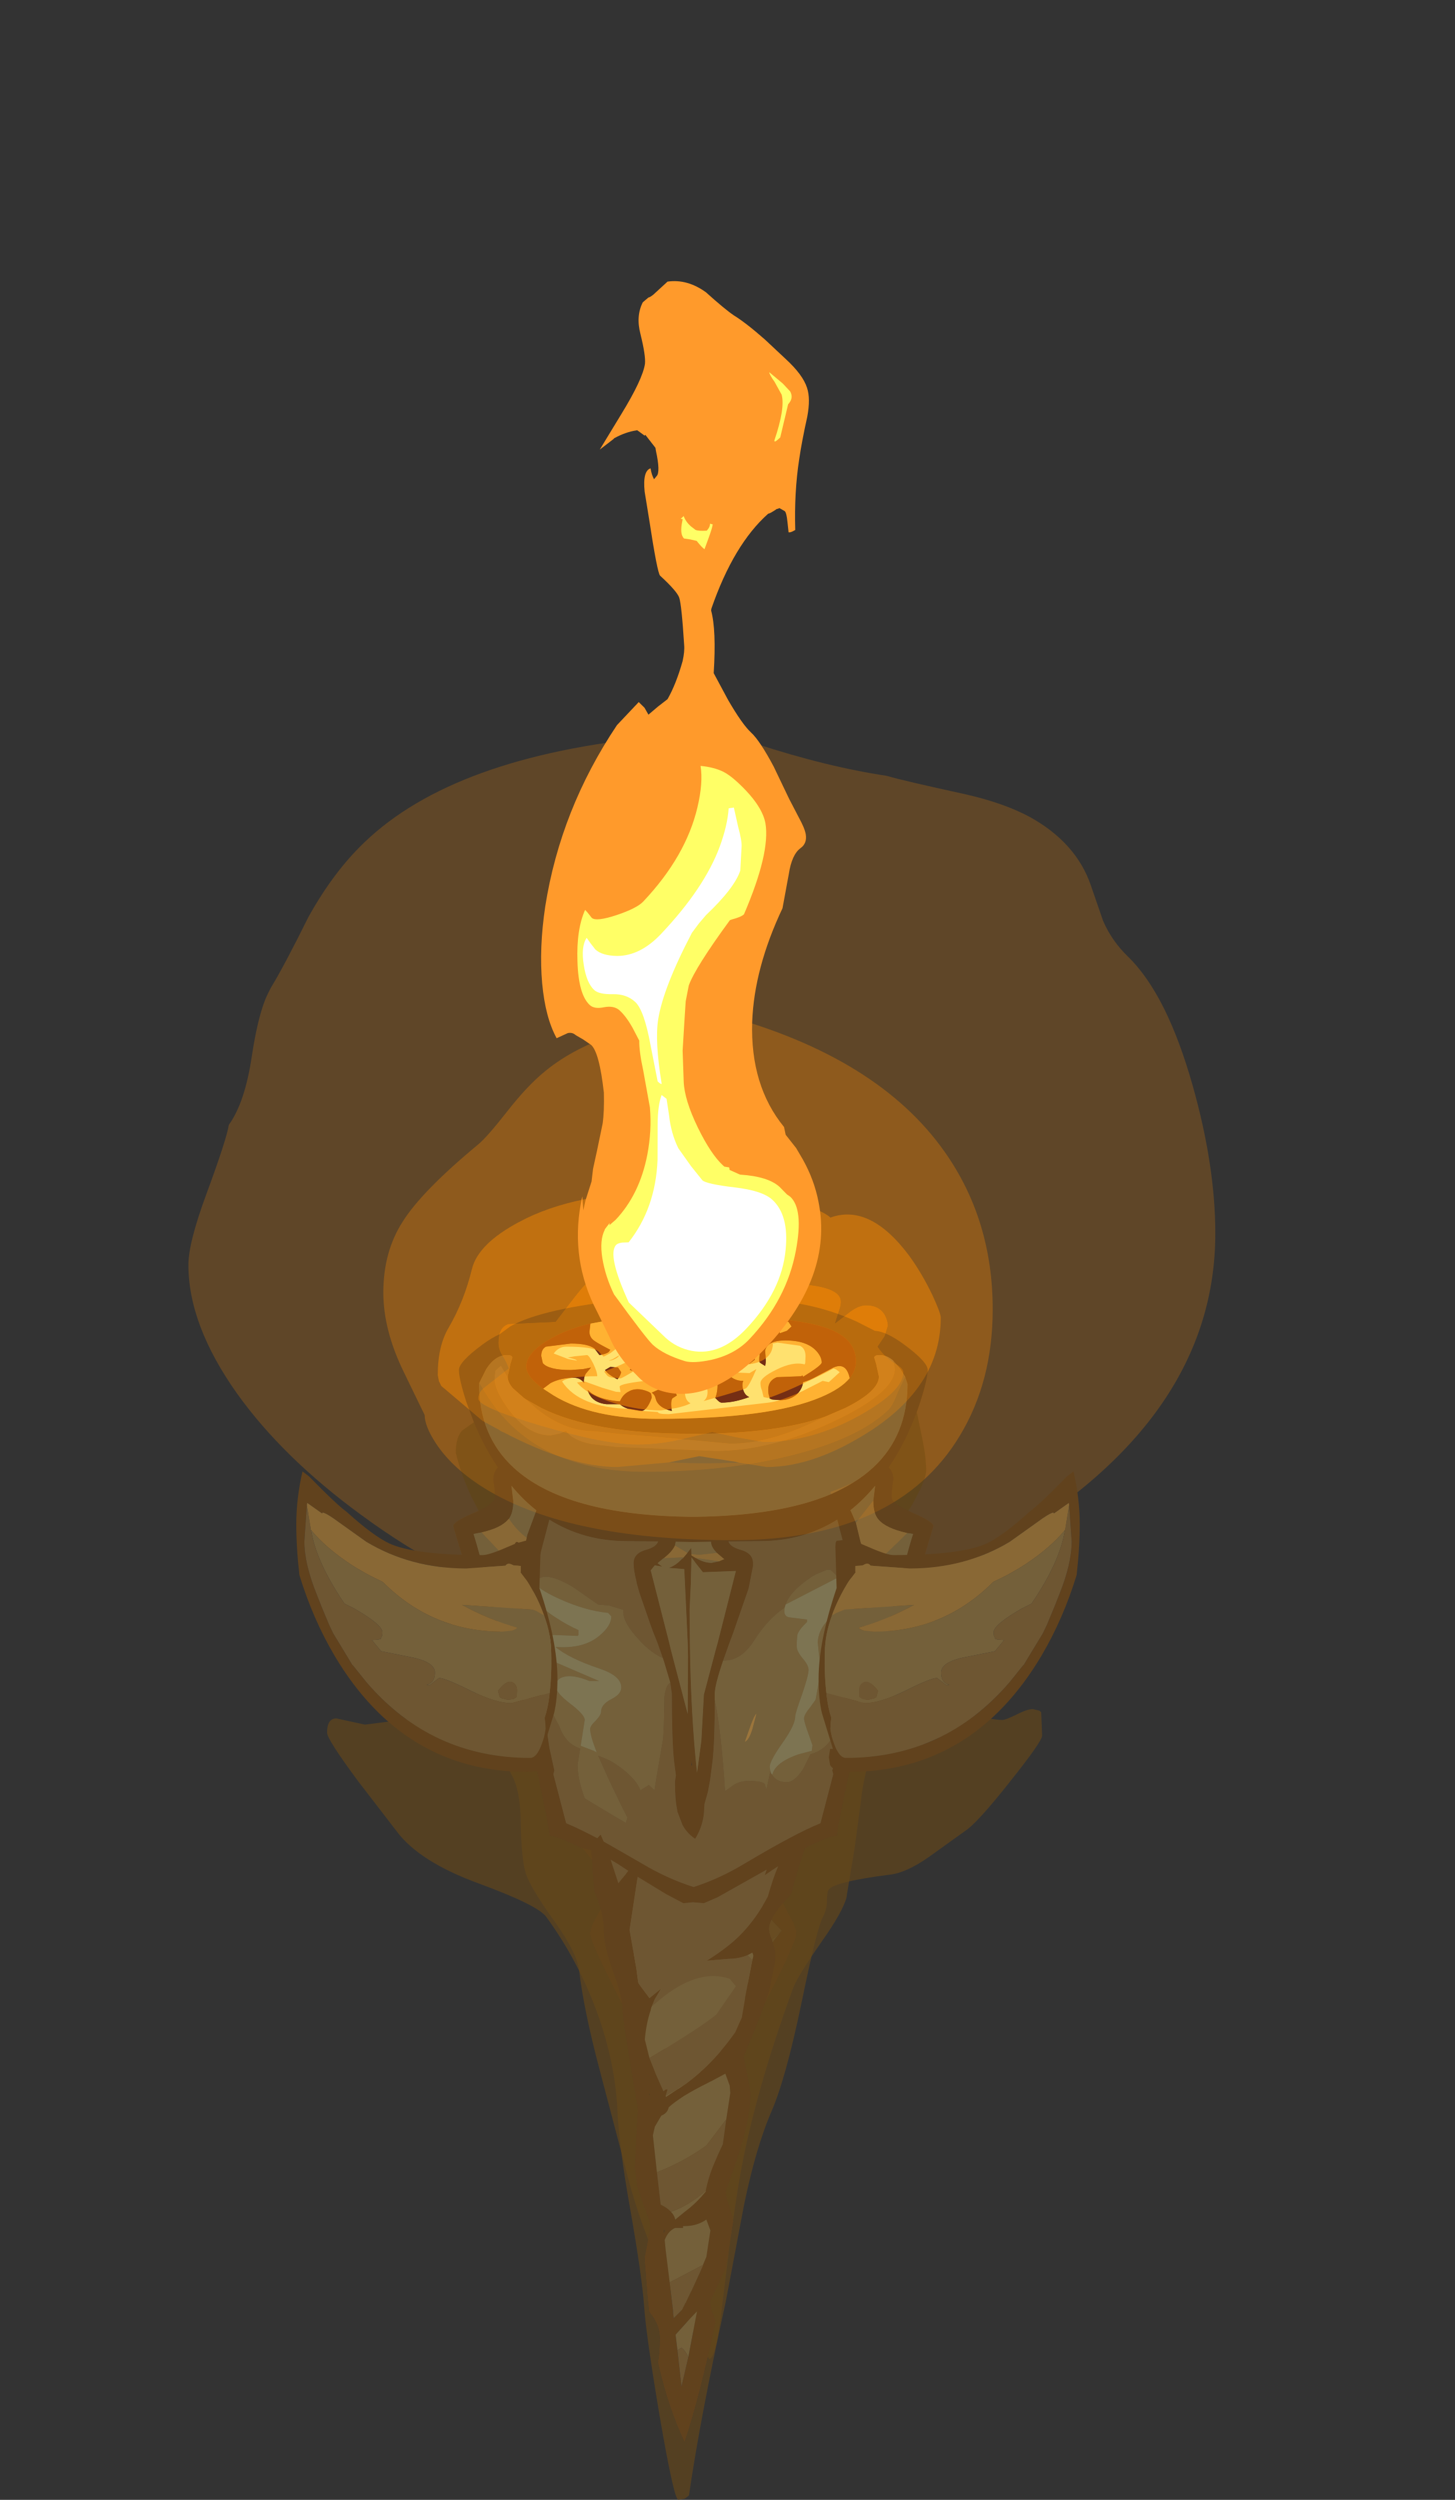 <?xml version="1.0" encoding="UTF-8" standalone="no"?>
<svg xmlns:ffdec="https://www.free-decompiler.com/flash" xmlns:xlink="http://www.w3.org/1999/xlink" ffdec:objectType="frame" height="401.8px" width="234.0px" xmlns="http://www.w3.org/2000/svg">
  <rect width="100%" height="100%" fill="#333333" stroke="none"/>
  <g transform="matrix(1.0, 0.0, 0.0, 1.0, 118.25, 296.1)">
    <use ffdec:characterId="1394" height="261.0" id="am_Moment_Normal" transform="matrix(1.0, 0.0, 0.0, 1.0, -87.95, -177.95)" width="165.15" xlink:href="#sprite0"/>
    <use ffdec:characterId="1396" height="283.65" id="am_Moment_Hard" transform="matrix(1.0, 0.0, 0.0, 1.0, -87.95, -177.95)" width="165.15" xlink:href="#sprite1"/>
    <use ffdec:characterId="1286" ffdec:characterName="a_Animation_CastleFire" height="176.6" transform="matrix(0.598, -0.633, 0.641, 0.589, -118.273, -168.228)" width="201.95" xlink:href="#sprite2"/>
  </g>
  <defs>
    <g id="sprite0" transform="matrix(1.0, 0.0, 0.0, 1.0, 82.8, 174.4)">
      <use ffdec:characterId="1393" height="261.0" transform="matrix(1.0, 0.0, 0.0, 1.0, -82.8, -174.4)" width="165.15" xlink:href="#shape0"/>
    </g>
    <g id="shape0" transform="matrix(1.0, 0.0, 0.0, 1.0, 82.8, 174.4)">
      <path d="M-38.3 -41.05 L-38.65 -42.1 -40.2 -47.25 Q-40.2 -47.95 -36.95 -49.35 L-36.1 -49.7 Q-33.65 -50.9 -33.55 -51.75 -33.45 -52.5 -33.8 -54.8 -33.75 -56.0 -33.05 -56.7 L-33.8 -57.85 Q-35.6 -60.75 -36.9 -63.95 L-38.1 -67.2 Q-39.3 -70.95 -39.3 -72.35 -39.3 -73.65 -35.5 -76.45 -34.0 -77.55 -32.75 -78.1 L-31.05 -79.35 Q-25.9 -82.3 -11.55 -83.75 L6.45 -83.6 Q16.45 -83.95 24.75 -80.1 L27.6 -78.65 Q29.45 -78.55 32.3 -76.45 36.1 -73.65 36.1 -72.35 36.1 -70.95 34.9 -67.2 L34.35 -65.6 Q32.85 -61.45 30.6 -57.85 L29.85 -56.7 Q30.55 -56.0 30.6 -54.8 30.25 -52.5 30.35 -51.75 30.45 -50.9 33.0 -49.7 L33.75 -49.35 Q37.0 -47.95 37.0 -47.25 L34.95 -40.4 34.35 -38.65 34.3 -38.55 30.95 -28.6 30.35 -26.95 Q26.05 -14.25 23.85 -9.55 L23.1 -5.85 Q21.55 1.3 21.5 2.5 20.05 2.6 16.15 4.6 L14.3 6.9 Q12.25 9.65 12.25 11.85 L12.4 12.4 13.6 14.85 Q15.0 17.15 15.0 18.25 15.0 19.55 10.3 28.7 6.55 35.95 4.4 41.4 3.5 45.55 2.4 53.5 0.85 64.75 -1.05 64.75 L-1.45 64.7 -1.45 65.55 -1.6 65.15 -1.75 65.55 -1.75 64.7 -1.8 64.5 Q-3.5 63.25 -4.55 56.65 L-5.45 48.35 -5.6 47.15 -5.95 46.0 Q-8.0 39.35 -13.5 28.7 -18.2 19.55 -18.2 18.25 -18.2 17.15 -16.8 14.85 -15.45 12.55 -15.45 11.85 -15.45 9.65 -17.5 6.9 L-19.35 4.6 Q-23.25 2.6 -24.7 2.5 -24.75 1.3 -26.3 -5.85 L-27.05 -9.55 Q-29.25 -14.25 -33.55 -26.95 L-38.3 -41.05 M30.55 -73.85 Q29.55 -74.75 28.35 -74.75 27.55 -74.75 27.5 -74.35 L27.8 -73.35 28.25 -71.3 Q28.25 -68.95 22.85 -66.25 L19.6 -64.85 Q11.7 -62.1 -1.4 -62.1 L-1.45 -62.1 -1.75 -62.1 -1.8 -62.1 Q-17.8 -62.1 -26.05 -66.25 L-28.55 -67.65 -28.9 -67.9 -30.65 -69.45 Q-31.4 -70.35 -31.45 -71.15 L-31.45 -71.3 -31.0 -73.35 -30.7 -74.35 Q-30.75 -74.75 -31.55 -74.75 -33.45 -74.75 -34.9 -72.5 L-36.0 -70.3 -36.05 -70.1 Q-36.05 -61.8 -30.55 -56.7 -22.2 -48.95 -1.75 -48.75 L-1.45 -48.75 Q12.3 -48.9 20.55 -52.4 22.45 -53.25 24.1 -54.25 25.9 -55.35 27.35 -56.7 32.85 -61.8 32.85 -70.1 L32.45 -71.3 31.7 -72.5 30.55 -73.85 M23.55 -71.05 Q24.55 -72.3 24.55 -73.75 24.55 -77.8 18.85 -79.4 11.25 -81.55 -9.55 -81.0 L-13.8 -80.6 -18.15 -79.8 Q-21.35 -79.05 -23.85 -77.75 -28.45 -75.35 -28.45 -72.9 -28.45 -71.3 -25.75 -69.35 L-24.05 -68.25 Q-17.85 -64.5 -7.3 -64.5 10.75 -64.5 18.95 -68.0 22.15 -69.35 23.55 -71.05 M27.35 -51.35 L27.65 -53.75 Q25.8 -51.5 23.65 -49.8 L23.75 -49.65 24.55 -47.8 25.45 -44.1 26.1 -39.8 26.35 -35.55 Q26.35 -33.95 25.6 -28.65 L25.6 -28.6 Q24.85 -23.35 24.85 -21.1 24.85 -18.5 25.0 -17.6 26.35 -20.3 27.65 -24.15 L29.0 -28.6 29.85 -31.75 Q33.05 -43.95 33.75 -46.0 L32.8 -46.15 Q29.4 -46.9 28.2 -48.3 27.35 -49.25 27.35 -51.3 L27.35 -51.35 M23.65 -39.85 L23.15 -42.05 23.0 -42.8 22.95 -42.9 22.8 -43.55 22.0 -46.55 21.55 -48.3 Q16.05 -44.85 9.1 -44.85 L4.05 -44.8 Q4.35 -43.9 6.0 -43.45 8.0 -42.9 8.0 -41.3 L8.0 -41.25 8.0 -40.85 7.3 -37.25 4.9 -30.35 4.8 -30.05 4.25 -28.6 3.2 -25.65 Q1.85 -21.7 1.85 -20.3 L1.85 -19.35 Q1.85 -12.75 1.5 -9.55 L1.1 -6.45 0.75 -4.55 0.3 -2.95 0.2 -2.6 0.1 -1.0 Q-0.15 1.15 -1.3 3.0 -2.6 2.15 -3.35 0.75 L-4.15 -1.35 -4.2 -1.65 -4.2 -1.7 Q-4.55 -3.35 -4.55 -6.15 L-4.4 -7.2 -4.7 -9.55 Q-5.05 -12.95 -5.05 -20.3 L-5.3 -22.1 -6.3 -25.45 -6.5 -26.05 -7.4 -28.6 -8.1 -30.35 -8.5 -31.45 -10.25 -36.5 -10.7 -38.1 -10.75 -38.4 -10.8 -38.6 Q-11.2 -40.25 -11.2 -41.3 -11.2 -42.9 -9.2 -43.45 -7.55 -43.9 -7.25 -44.8 L-12.3 -44.85 Q-19.25 -44.85 -24.75 -48.3 L-25.6 -45.05 -26.0 -43.55 -26.3 -42.3 -26.3 -42.15 -26.4 -41.7 -27.0 -39.1 -27.55 -35.35 -26.05 -20.55 -24.75 -11.65 -23.95 -8.0 -24.1 -7.4 -24.1 -7.35 -23.85 -6.4 -22.05 0.5 Q-18.9 1.75 -13.2 5.05 L-9.9 6.95 Q-5.8 9.4 -1.55 10.75 2.65 9.4 6.7 6.95 14.85 2.1 18.85 0.5 L20.9 -7.35 20.9 -7.4 20.75 -8.0 20.95 -8.6 21.1 -9.4 21.25 -10.0 21.3 -10.2 21.45 -11.0 21.6 -11.95 21.65 -12.15 21.75 -12.75 21.75 -12.9 21.8 -13.1 21.8 -13.3 21.85 -13.45 22.8 -20.0 22.9 -20.95 24.05 -32.2 24.1 -32.65 24.35 -35.35 23.65 -39.85 M2.55 -41.6 L3.25 -41.9 3.4 -41.95 3.25 -42.05 2.2 -42.95 Q1.25 -43.9 1.25 -44.75 L-1.75 -44.7 -4.45 -44.75 -4.45 -44.65 -4.55 -44.15 Q-4.95 -43.2 -6.35 -42.1 L-6.45 -42.05 -7.35 -41.3 -6.6 -40.75 -7.15 -40.85 -7.8 -40.95 -8.45 -40.15 -5.5 -28.6 -5.15 -27.15 -2.5 -17.05 -2.45 -26.3 -2.5 -28.6 -3.05 -40.35 -5.55 -40.55 Q-4.5 -40.85 -3.35 -42.05 L-3.3 -42.05 -2.55 -42.95 -1.95 -43.75 -1.9 -42.75 -1.9 -42.55 -1.25 -42.15 Q0.15 -41.35 1.3 -41.35 L1.35 -41.35 2.55 -41.6 M1.95 -27.15 L2.35 -28.6 5.25 -40.05 -0.05 -39.85 -1.2 -41.3 -1.9 -42.25 -2.0 -37.95 -2.2 -33.8 -2.15 -28.6 Q-2.0 -16.8 -1.0 -7.6 L-0.8 -9.05 -0.3 -12.8 0.1 -20.15 1.95 -27.15 M-28.4 -45.4 L-28.3 -45.85 -26.85 -49.75 -26.85 -49.8 Q-29.0 -51.5 -30.85 -53.75 L-30.55 -51.3 Q-30.55 -49.4 -31.25 -48.45 L-31.4 -48.3 Q-32.55 -46.95 -35.65 -46.25 L-36.95 -46.0 Q-36.25 -43.95 -33.05 -31.75 -31.65 -26.3 -30.15 -22.25 L-28.2 -17.6 Q-28.05 -18.5 -28.05 -21.1 -28.05 -23.35 -28.8 -28.65 -29.55 -33.95 -29.55 -35.55 -29.55 -37.9 -29.15 -40.8 L-28.65 -44.1 -28.4 -45.4 M-1.8 -8.7 L-1.9 -9.65 -1.9 -8.85 -1.8 -8.7 M12.5 17.9 L12.6 17.8 12.6 17.75 Q10.05 15.15 9.7 14.35 9.55 14.0 9.5 12.4 L9.5 11.75 Q9.5 9.65 10.2 7.95 L9.95 8.1 2.3 12.4 0.1 13.35 -1.65 13.2 -3.3 13.35 -5.5 12.4 -13.15 8.1 -13.2 8.1 -13.4 7.95 -13.2 8.5 Q-12.7 10.0 -12.7 11.75 L-12.7 12.4 Q-12.75 14.0 -12.9 14.35 L-15.8 17.75 -15.65 17.9 -15.55 18.05 -14.4 19.5 -14.15 19.85 Q-10.7 24.7 -8.1 31.4 -6.25 36.1 -3.45 45.1 -2.7 47.25 -1.6 51.5 L0.25 45.1 Q3.05 36.1 4.9 31.4 8.05 23.3 12.5 17.9" fill="#61421d" fill-rule="evenodd" stroke="none"/>
      <path d="M32.45 -71.3 L32.85 -70.1 Q32.85 -61.8 27.35 -56.7 25.9 -55.35 24.1 -54.25 22.35 -53.4 20.45 -52.75 L20.55 -52.4 Q12.3 -48.9 -1.45 -48.75 L-1.75 -48.75 Q-22.2 -48.95 -30.55 -56.7 -36.05 -61.8 -36.05 -70.1 L-36.0 -70.3 Q-34.25 -67.3 -32.75 -65.5 -24.75 -56.0 -9.4 -56.0 3.9 -56.0 14.55 -58.75 25.1 -61.45 29.8 -66.0 30.4 -66.55 31.35 -68.95 L32.45 -71.3 M24.55 -47.8 L23.75 -49.65 23.65 -49.8 Q25.8 -51.5 27.65 -53.75 L27.35 -51.35 26.8 -50.65 24.55 -47.8 M32.8 -46.15 L33.75 -46.0 Q33.05 -43.95 29.85 -31.75 L29.0 -28.6 27.65 -24.15 28.3 -30.8 27.75 -34.6 27.05 -38.1 26.5 -39.9 26.45 -40.05 31.35 -44.7 32.8 -46.15 M23.65 -39.85 L24.35 -35.35 24.1 -32.65 24.05 -32.2 22.9 -20.95 22.5 -19.85 Q21.75 -15.4 21.3 -14.35 20.0 -11.3 17.25 -10.6 L16.2 -8.5 16.05 -8.2 Q14.65 -6.1 13.45 -6.1 L12.8 -6.15 Q11.65 -6.35 11.1 -7.25 L11.1 -7.3 Q11.55 -9.3 15.35 -10.6 L17.45 -11.15 17.55 -12.05 16.9 -13.9 Q16.2 -15.8 16.2 -16.35 16.2 -16.95 17.15 -18.1 L18.05 -19.35 18.5 -21.8 18.95 -24.25 18.6 -26.6 18.4 -28.6 18.45 -29.1 Q18.7 -30.7 19.95 -32.05 21.05 -33.25 21.05 -34.0 21.05 -34.6 21.4 -35.95 L21.7 -37.9 21.65 -38.7 23.65 -39.85 M-26.05 -20.55 L-27.55 -35.35 -27.0 -39.1 -26.55 -38.7 Q-25.2 -39.95 -21.0 -37.5 L-16.9 -34.65 -15.15 -34.5 -12.85 -33.8 Q-13.1 -31.9 -10.2 -28.85 -8.4 -26.9 -6.5 -26.05 L-6.3 -25.45 -5.3 -22.1 Q-6.0 -21.7 -6.25 -19.85 -6.3 -14.3 -6.5 -12.85 L-7.55 -6.7 -7.85 -4.8 -8.75 -5.65 -10.1 -4.8 Q-10.7 -6.35 -12.65 -7.95 -14.3 -9.3 -15.75 -9.9 L-16.9 -10.35 -16.5 -9.45 -16.05 -8.45 -15.35 -6.9 -15.3 -6.75 -15.2 -6.55 -13.2 -2.4 -12.2 -0.4 -12.45 0.45 -13.2 0.0 -14.25 -0.6 -18.4 -3.1 -19.05 -3.5 Q-20.15 -6.35 -20.2 -8.75 L-20.2 -9.0 -19.8 -11.5 -20.6 -11.85 Q-22.35 -12.8 -23.15 -15.1 L-26.05 -20.55 M-4.2 -1.7 L-4.2 -1.65 -4.3 -1.65 -4.2 -1.7 M1.85 -19.35 L1.85 -20.3 Q1.85 -21.7 3.2 -25.65 L3.35 -25.65 Q6.1 -25.65 8.1 -28.75 10.4 -32.4 13.1 -34.15 L13.05 -33.6 Q13.05 -32.7 13.9 -32.6 L16.7 -32.25 16.7 -31.85 Q15.4 -30.6 15.15 -29.8 L15.05 -28.6 15.05 -27.9 Q15.05 -27.15 16.0 -26.0 16.95 -24.9 16.95 -24.15 16.95 -23.25 15.9 -20.2 14.8 -17.15 14.8 -16.65 14.8 -15.3 12.75 -12.4 10.7 -9.5 10.7 -8.55 L10.8 -7.9 10.15 -4.9 9.9 -5.8 Q9.5 -6.3 7.25 -6.3 6.0 -6.3 4.95 -5.7 L3.5 -4.65 3.5 -4.8 Q2.9 -14.25 1.85 -19.35 M13.25 -34.65 Q13.85 -36.55 16.7 -38.6 L16.95 -38.75 17.4 -39.1 18.1 -39.5 19.9 -40.25 19.95 -40.25 20.2 -40.25 20.25 -40.25 20.3 -40.25 20.45 -40.25 21.55 -39.2 21.6 -38.95 13.25 -34.65 M2.55 -41.6 L1.35 -41.35 1.3 -41.35 Q0.15 -41.35 -1.25 -42.15 L2.55 -41.6 M-1.9 -42.75 L-1.95 -43.75 -2.55 -42.95 -4.55 -44.15 -4.45 -44.65 -4.45 -44.75 -1.75 -44.7 1.25 -44.75 Q1.25 -43.9 2.2 -42.95 L-0.6 -42.65 -1.9 -42.75 M-3.3 -42.05 L-3.35 -42.05 Q-4.5 -40.85 -5.55 -40.55 L-3.05 -40.35 -2.5 -28.6 -2.45 -26.3 -2.5 -17.05 -5.15 -27.15 -5.5 -28.6 -8.45 -40.15 -7.8 -40.95 -7.15 -40.85 -6.6 -40.75 -7.35 -41.3 -6.45 -42.05 -6.35 -42.1 -3.15 -42.25 -3.3 -42.05 M1.95 -27.15 L0.1 -20.15 -0.3 -12.8 -0.8 -9.05 -1.0 -7.6 Q-2.0 -16.8 -2.15 -28.6 L-2.2 -33.8 -2.0 -37.95 -1.9 -42.25 -1.2 -41.3 -0.05 -39.85 5.25 -40.05 2.35 -28.6 1.95 -27.15 M6.7 -12.6 Q7.35 -12.85 7.9 -14.65 L8.55 -17.1 Q8.25 -16.9 7.65 -15.3 L6.7 -12.6 M-31.25 -48.45 Q-30.55 -49.4 -30.55 -51.3 L-30.85 -53.75 Q-29.0 -51.5 -26.85 -49.8 L-26.85 -49.75 -28.3 -45.85 -28.4 -45.4 Q-29.95 -46.5 -31.25 -48.45 M-30.15 -22.25 Q-31.65 -26.3 -33.05 -31.75 -36.25 -43.95 -36.95 -46.0 L-35.65 -46.25 -32.35 -42.75 Q-30.85 -41.25 -29.95 -40.85 L-30.4 -38.8 -31.05 -30.5 Q-30.8 -26.5 -30.2 -22.55 L-30.15 -22.25 M-20.05 -29.75 L-20.2 -29.6 -24.0 -29.75 -25.95 -29.6 Q-27.05 -26.95 -23.45 -25.25 L-16.7 -22.35 -18.3 -22.35 Q-21.0 -23.45 -22.5 -23.0 -23.7 -22.65 -23.7 -21.5 -23.7 -20.5 -21.35 -18.7 -19.05 -16.95 -19.05 -16.1 L-19.7 -11.95 -17.6 -11.15 -17.15 -10.9 Q-18.2 -13.6 -18.2 -14.65 -18.2 -15.15 -17.3 -16.0 -16.45 -16.9 -16.45 -17.4 -16.45 -18.6 -14.8 -19.45 -13.2 -20.25 -13.2 -21.3 L-13.2 -21.4 Q-13.25 -23.2 -16.7 -24.35 -21.6 -26.0 -23.8 -27.85 -19.2 -27.5 -16.65 -29.7 -14.8 -31.25 -14.8 -32.75 L-15.3 -33.3 Q-18.95 -33.65 -23.15 -35.55 -25.7 -36.7 -27.05 -37.85 L-27.2 -36.75 Q-27.2 -34.75 -23.6 -32.5 -21.85 -31.35 -20.05 -30.55 L-20.05 -29.75 M12.5 17.9 Q8.05 23.3 4.9 31.4 3.05 36.1 0.25 45.1 L-1.6 51.5 Q-2.7 47.25 -3.45 45.1 -6.25 36.1 -8.1 31.4 -10.7 24.7 -14.15 19.85 -8.9 23.5 1.2 23.5 6.55 23.5 12.5 17.9" fill="#74603a" fill-rule="evenodd" stroke="none"/>
      <path d="M30.55 -73.85 L31.7 -72.5 32.45 -71.3 31.35 -68.95 Q30.4 -66.55 29.8 -66.0 25.1 -61.45 14.55 -58.75 3.9 -56.0 -9.4 -56.0 -24.75 -56.0 -32.75 -65.5 -34.25 -67.3 -36.0 -70.3 L-34.9 -72.5 Q-33.45 -74.75 -31.55 -74.75 -30.75 -74.75 -30.7 -74.35 L-31.0 -73.35 -31.45 -71.3 -31.45 -71.15 -32.55 -73.0 -33.4 -72.25 -33.55 -71.05 Q-33.55 -68.95 -31.05 -65.7 -28.1 -61.85 -24.55 -61.85 L-23.05 -62.15 -22.05 -62.6 Q-21.15 -61.1 -17.95 -60.45 L-14.05 -60.0 1.95 -59.35 Q10.85 -59.35 20.95 -64.1 30.8 -68.75 30.8 -72.55 L30.55 -73.85 M24.1 -54.25 Q22.45 -53.25 20.55 -52.4 L20.45 -52.75 Q22.35 -53.4 24.1 -54.25 M-28.55 -67.65 L-26.05 -66.25 Q-17.8 -62.1 -1.8 -62.1 L-1.75 -62.1 -1.45 -62.1 -1.4 -62.1 Q11.7 -62.1 19.6 -64.85 L18.65 -64.4 Q10.85 -60.5 4.35 -60.5 L-1.6 -61.05 -7.55 -61.6 -13.4 -62.05 -17.55 -62.5 Q-22.35 -62.5 -26.8 -66.1 L-28.55 -67.65 M27.35 -51.35 L27.35 -51.3 Q27.35 -49.25 28.2 -48.3 29.4 -46.9 32.8 -46.15 L31.35 -44.7 26.45 -40.05 26.1 -39.8 25.45 -44.1 24.55 -47.8 26.8 -50.65 27.35 -51.35 M2.2 -42.95 L3.25 -42.05 3.4 -41.95 3.25 -41.9 2.55 -41.6 -1.25 -42.15 -1.9 -42.55 -1.9 -42.75 -0.6 -42.65 2.2 -42.95 M-2.55 -42.95 L-3.3 -42.05 -3.15 -42.25 -6.35 -42.1 Q-4.95 -43.2 -4.55 -44.15 L-2.55 -42.95 M-31.25 -48.45 Q-29.95 -46.5 -28.4 -45.4 L-28.65 -44.1 -29.15 -40.8 -29.5 -40.75 -29.95 -40.85 Q-30.85 -41.25 -32.35 -42.75 L-35.65 -46.25 Q-32.55 -46.95 -31.4 -48.3 L-31.25 -48.45" fill="#896835" fill-rule="evenodd" stroke="none"/>
      <path d="M19.6 -64.85 L22.85 -66.25 Q28.25 -68.95 28.25 -71.3 L27.8 -73.35 27.5 -74.35 Q27.55 -74.75 28.35 -74.75 29.55 -74.75 30.55 -73.85 L30.8 -72.55 Q30.8 -68.75 20.95 -64.1 10.85 -59.35 1.95 -59.35 L-14.05 -60.0 -17.95 -60.45 Q-21.15 -61.1 -22.05 -62.6 L-23.05 -62.15 -24.55 -61.85 Q-28.1 -61.85 -31.05 -65.7 -33.55 -68.95 -33.55 -71.05 L-33.4 -72.25 -32.55 -73.0 -31.45 -71.15 Q-31.4 -70.35 -30.65 -69.45 L-28.9 -67.9 -28.55 -67.65 -26.8 -66.1 Q-22.35 -62.5 -17.55 -62.5 L-13.4 -62.05 -7.55 -61.6 -1.6 -61.05 4.35 -60.5 Q10.85 -60.5 18.65 -64.4 L19.6 -64.85 M6.7 -12.6 L7.65 -15.3 Q8.25 -16.9 8.55 -17.1 L7.9 -14.65 Q7.35 -12.85 6.7 -12.6" fill="#9b753c" fill-rule="evenodd" stroke="none"/>
      <path d="M27.65 -24.15 Q26.35 -20.3 25.0 -17.6 24.85 -18.5 24.85 -21.1 24.85 -23.35 25.6 -28.6 L25.6 -28.65 Q26.35 -33.95 26.35 -35.55 L26.1 -39.8 26.45 -40.05 26.5 -39.9 27.05 -38.1 27.75 -34.6 28.3 -30.8 27.65 -24.15 M3.2 -25.65 L4.25 -28.6 4.8 -30.05 4.9 -30.35 7.3 -37.25 8.0 -40.85 8.0 -41.25 8.0 -41.3 Q8.0 -42.9 6.0 -43.45 4.35 -43.9 4.05 -44.8 L9.1 -44.85 Q16.05 -44.85 21.55 -48.3 L22.0 -46.55 22.8 -43.55 22.95 -42.9 23.0 -42.8 23.15 -42.05 23.65 -39.85 21.65 -38.7 21.55 -39.2 20.45 -40.25 20.3 -40.25 20.25 -40.25 20.2 -40.25 19.95 -40.25 19.9 -40.25 18.1 -39.5 17.4 -39.1 16.95 -38.75 16.7 -38.6 Q13.85 -36.55 13.25 -34.65 L13.1 -34.15 Q10.4 -32.4 8.1 -28.75 6.1 -25.65 3.35 -25.65 L3.2 -25.65 M22.9 -20.95 L22.8 -20.0 21.85 -13.45 21.8 -13.3 21.8 -13.1 21.75 -12.9 21.75 -12.75 21.65 -12.15 21.6 -11.95 21.45 -11.0 21.3 -10.2 21.25 -10.0 21.1 -9.4 20.95 -8.6 20.75 -8.0 20.9 -7.4 20.9 -7.35 18.85 0.5 Q14.85 2.1 6.7 6.95 2.65 9.4 -1.55 10.75 -5.8 9.4 -9.9 6.95 L-13.2 5.05 Q-18.9 1.75 -22.05 0.5 L-23.85 -6.4 -24.1 -7.35 -24.1 -7.4 -23.95 -8.0 -24.75 -11.65 -26.05 -20.55 -23.15 -15.1 Q-22.35 -12.8 -20.6 -11.85 L-19.8 -11.5 -20.2 -9.0 -20.2 -8.75 Q-20.15 -6.35 -19.05 -3.5 L-18.4 -3.1 -14.25 -0.6 -13.2 0.0 -12.45 0.45 -12.2 -0.4 -13.2 -2.4 -15.2 -6.55 -15.3 -6.75 -15.35 -6.9 -16.05 -8.45 -16.5 -9.45 -16.9 -10.35 -15.75 -9.9 Q-14.3 -9.3 -12.65 -7.95 -10.7 -6.35 -10.1 -4.8 L-8.75 -5.65 -7.85 -4.8 -7.55 -6.7 -6.5 -12.85 Q-6.3 -14.3 -6.25 -19.85 -6.0 -21.7 -5.3 -22.1 L-5.05 -20.3 Q-5.05 -12.95 -4.7 -9.55 L-4.4 -7.2 -4.55 -6.15 Q-4.55 -3.35 -4.2 -1.7 L-4.3 -1.65 -4.2 -1.65 -4.15 -1.35 -3.35 0.75 Q-2.6 2.15 -1.3 3.0 -0.15 1.15 0.1 -1.0 L0.2 -2.6 0.3 -2.95 0.75 -4.55 1.1 -6.45 1.5 -9.55 Q1.85 -12.75 1.85 -19.35 2.9 -14.25 3.5 -4.8 L3.5 -4.65 4.95 -5.7 Q6.0 -6.3 7.25 -6.3 9.5 -6.3 9.9 -5.8 L10.15 -4.9 10.8 -7.9 10.9 -7.55 11.1 -7.3 11.1 -7.25 Q11.65 -6.35 12.8 -6.15 L13.45 -6.1 Q14.65 -6.1 16.05 -8.2 L16.2 -8.5 17.25 -10.6 Q20.0 -11.3 21.3 -14.35 21.75 -15.4 22.5 -19.85 L22.9 -20.95 M-27.0 -39.1 L-26.4 -41.7 -26.3 -42.15 -26.3 -42.3 -26.0 -43.55 -25.6 -45.05 -24.75 -48.3 Q-19.25 -44.85 -12.3 -44.85 L-7.25 -44.8 Q-7.55 -43.9 -9.2 -43.45 -11.2 -42.9 -11.2 -41.3 -11.2 -40.25 -10.8 -38.6 L-10.75 -38.4 -10.7 -38.1 -10.25 -36.5 -8.5 -31.45 -8.1 -30.35 -7.4 -28.6 -6.5 -26.05 Q-8.4 -26.9 -10.2 -28.85 -13.1 -31.9 -12.85 -33.8 L-15.15 -34.5 -16.9 -34.65 -21.0 -37.5 Q-25.2 -39.95 -26.55 -38.7 L-27.0 -39.1 M-29.15 -40.8 Q-29.55 -37.9 -29.55 -35.55 -29.55 -33.95 -28.8 -28.65 -28.05 -23.35 -28.05 -21.1 -28.05 -18.5 -28.2 -17.6 L-30.15 -22.25 -30.2 -22.55 Q-30.8 -26.5 -31.05 -30.5 L-30.4 -38.8 -29.95 -40.85 -29.5 -40.75 -29.15 -40.8 M-14.15 19.85 L-14.4 19.5 -15.55 18.05 -15.65 17.9 -15.8 17.75 -12.9 14.35 Q-12.75 14.0 -12.7 12.4 L-12.7 11.75 Q-12.7 10.0 -13.2 8.5 L-13.4 7.95 -13.2 8.1 -13.15 8.1 -5.5 12.4 -3.3 13.35 -1.65 13.2 0.1 13.35 2.3 12.4 9.95 8.1 10.2 7.95 Q9.5 9.65 9.5 11.75 L9.5 12.4 Q9.55 14.0 9.7 14.35 10.05 15.15 12.6 17.75 L12.6 17.8 12.5 17.9 Q6.55 23.5 1.2 23.5 -8.9 23.5 -14.15 19.85" fill="#6e5632" fill-rule="evenodd" stroke="none"/>
      <path d="M8.7 -80.55 L10.3 -80.35 Q10.55 -80.85 10.55 -79.6 L10.35 -78.3 9.8 -77.5 8.95 -77.25 7.95 -78.3 7.7 -79.0 7.8 -80.5 8.7 -80.55 M-13.8 -80.6 Q-11.55 -79.45 -8.15 -76.5 -7.75 -78.15 -6.05 -77.75 -0.9 -76.35 1.3 -76.25 L0.95 -76.3 Q0.4 -76.55 0.2 -77.05 0.05 -77.35 0.05 -78.25 0.05 -80.35 2.3 -80.35 4.55 -80.3 4.55 -78.4 4.55 -77.55 3.8 -76.75 L3.45 -76.4 4.95 -76.65 7.95 -77.25 Q9.35 -76.6 9.2 -75.65 8.9 -74.0 9.05 -73.6 L9.3 -73.4 9.95 -73.0 Q10.15 -73.55 9.95 -75.45 10.3 -77.1 13.2 -77.1 16.65 -77.1 18.2 -75.4 19.05 -74.45 19.05 -73.55 19.05 -73.1 16.05 -71.25 15.95 -71.65 15.8 -71.35 L11.85 -71.2 Q10.45 -70.65 10.45 -69.25 10.45 -68.5 10.6 -68.15 L10.7 -67.75 11.1 -67.6 12.45 -67.5 Q13.85 -67.5 14.95 -68.35 15.95 -69.25 16.05 -70.4 17.0 -70.65 18.1 -71.25 L20.95 -72.75 Q23.0 -73.65 23.55 -71.05 22.15 -69.35 18.95 -68.0 10.75 -64.5 -7.3 -64.5 -17.85 -64.5 -24.05 -68.25 L-25.75 -69.35 -24.55 -70.25 Q-22.9 -71.1 -20.8 -71.1 -19.8 -71.1 -19.2 -70.3 L-19.15 -70.25 -19.2 -70.5 Q-19.2 -71.3 -18.85 -71.8 L-18.05 -72.75 -19.3 -72.5 -21.3 -72.35 Q-24.85 -72.35 -25.8 -73.45 L-26.05 -74.6 Q-26.05 -75.7 -25.3 -76.1 L-21.3 -76.6 Q-18.55 -76.6 -17.5 -75.8 L-16.7 -74.75 -16.15 -74.85 Q-15.5 -75.0 -15.2 -75.25 L-14.95 -75.6 Q-16.9 -76.6 -17.45 -77.0 -18.3 -77.55 -18.3 -78.5 L-18.15 -79.8 -13.8 -80.6 M8.3 -74.75 L6.9 -74.7 Q6.4 -74.55 6.2 -74.0 6.55 -73.6 7.45 -73.35 L8.3 -74.0 8.3 -74.75 M13.7 -80.1 L14.2 -79.35 13.45 -78.65 12.3 -78.25 12.2 -79.35 Q12.2 -80.15 12.65 -80.2 L13.7 -80.1 M6.45 -70.6 Q4.8 -70.55 3.55 -72.1 L2.45 -73.75 0.5 -71.9 0.2 -71.6 Q2.3 -71.4 2.3 -70.0 2.3 -68.3 1.65 -67.35 L1.95 -67.85 Q2.6 -67.1 2.95 -67.1 4.95 -67.1 7.4 -68.0 6.7 -68.3 6.45 -69.1 6.15 -70.05 6.45 -70.6 M-10.8 -74.5 L-11.8 -72.35 -10.35 -71.9 -9.2 -71.35 -10.15 -72.8 Q-10.7 -73.8 -10.3 -74.5 L-10.8 -74.5 M-4.55 -69.1 Q-4.55 -70.3 -3.7 -70.95 L-4.05 -71.0 Q-5.25 -70.05 -8.3 -68.7 -7.8 -68.4 -7.65 -67.75 -7.3 -66.3 -5.05 -65.75 -5.3 -67.35 -4.95 -67.8 L-4.25 -68.25 -4.55 -69.1 M-13.7 -72.75 L-14.95 -72.85 -15.8 -72.35 Q-15.3 -71.6 -13.8 -70.85 -13.35 -71.35 -13.2 -72.0 L-13.7 -72.75 M-8.2 -72.5 L-5.8 -72.25 Q-2.55 -72.25 -2.55 -74.05 -2.55 -76.0 -5.4 -75.9 -8.3 -75.8 -8.3 -73.6 L-8.2 -72.5 M-8.55 -68.7 L-8.8 -68.85 Q-10.75 -69.7 -12.15 -68.8 -13.0 -68.3 -13.4 -67.3 -16.4 -67.55 -17.95 -68.6 L-18.6 -69.15 Q-18.0 -67.1 -15.55 -66.85 L-13.4 -66.85 Q-12.95 -66.4 -12.05 -66.1 L-10.05 -65.75 Q-9.05 -65.75 -8.3 -67.85 -8.3 -68.6 -8.55 -68.7" fill="#ffe16f" fill-rule="evenodd" stroke="none"/>
      <path d="M34.65 -38.1 Q37.85 -33.9 37.85 -33.15 L35.35 -28.6 32.05 -22.5 Q26.1 -11.0 25.35 -3.0 L24.35 4.45 23.1 12.0 23.05 12.4 Q22.45 14.7 19.1 19.45 15.1 25.2 14.45 27.0 8.3 43.85 5.95 57.0 4.7 64.0 3.0 78.4 2.05 86.6 0.95 86.6 L-2.4 80.95 Q-5.6 75.1 -7.2 71.5 -10.7 63.35 -12.55 55.75 L-16.7 40.0 Q-19.2 30.55 -19.95 24.25 -20.25 21.4 -23.9 16.3 -27.9 10.7 -28.55 8.5 -29.25 6.3 -29.35 0.4 -29.4 -4.75 -30.8 -7.25 -32.7 -10.65 -36.9 -21.35 -41.95 -34.25 -41.95 -38.35 -41.95 -39.1 -40.75 -40.1 L-38.7 -41.6 -38.55 -41.7 -38.3 -41.05 -33.55 -26.95 Q-29.25 -14.25 -27.05 -9.55 L-26.3 -5.85 Q-24.75 1.3 -24.7 2.5 -23.25 2.6 -19.35 4.6 L-17.5 6.9 Q-15.45 9.65 -15.45 11.85 -15.45 12.55 -16.8 14.85 -18.2 17.15 -18.2 18.25 -18.2 19.55 -13.5 28.7 -8.0 39.35 -5.95 46.0 L-5.6 47.15 -5.45 48.35 -4.55 56.65 Q-3.5 63.25 -1.8 64.5 L-1.75 64.7 -1.75 65.55 -1.6 65.15 -1.45 65.55 -1.45 64.7 -1.05 64.75 Q0.85 64.75 2.4 53.5 3.5 45.55 4.4 41.4 6.55 35.95 10.3 28.7 15.0 19.55 15.0 18.25 15.0 17.15 13.6 14.85 L12.4 12.4 12.25 11.85 Q12.25 9.65 14.3 6.9 L16.15 4.6 Q20.05 2.6 21.5 2.5 21.55 1.3 23.1 -5.85 L23.85 -9.55 Q26.05 -14.25 30.35 -26.95 L30.95 -28.6 34.3 -38.55 34.35 -38.5 34.65 -38.1 M-36.1 -49.7 L-37.2 -51.8 Q-38.9 -55.35 -39.8 -59.05 -39.8 -61.5 -38.8 -62.6 L-36.9 -63.95 Q-35.6 -60.75 -33.8 -57.85 L-33.05 -56.7 Q-33.75 -56.0 -33.8 -54.8 -33.45 -52.5 -33.55 -51.75 -33.65 -50.9 -36.1 -49.7 M34.35 -65.6 L35.25 -61.2 Q35.85 -58.25 35.85 -56.25 35.85 -54.55 33.35 -50.3 L33.0 -49.7 Q30.45 -50.9 30.35 -51.75 30.25 -52.5 30.6 -54.8 30.55 -56.0 29.85 -56.7 L30.6 -57.85 Q32.85 -61.45 34.35 -65.6" fill="#65471b" fill-opacity="0.663" fill-rule="evenodd" stroke="none"/>
      <path d="M23.55 -71.05 Q23.0 -73.65 20.95 -72.75 L18.1 -71.25 Q17.0 -70.65 16.05 -70.4 15.95 -69.25 14.95 -68.35 13.85 -67.5 12.45 -67.5 L11.1 -67.6 10.7 -67.75 10.6 -68.15 Q10.45 -68.5 10.45 -69.25 10.45 -70.65 11.85 -71.2 L15.8 -71.35 Q15.95 -71.65 16.05 -71.25 19.05 -73.1 19.05 -73.55 19.05 -74.45 18.2 -75.4 16.65 -77.1 13.2 -77.1 10.3 -77.1 9.95 -75.45 10.15 -73.55 9.95 -73.0 L9.3 -73.4 9.05 -73.6 Q8.9 -74.0 9.2 -75.65 9.35 -76.6 7.95 -77.25 L4.95 -76.65 3.45 -76.4 3.8 -76.75 Q4.55 -77.55 4.55 -78.4 4.55 -80.3 2.3 -80.35 0.05 -80.35 0.05 -78.25 0.05 -77.35 0.2 -77.05 0.4 -76.55 0.95 -76.3 L1.3 -76.25 Q-0.9 -76.35 -6.05 -77.75 -7.75 -78.15 -8.15 -76.5 -11.55 -79.45 -13.8 -80.6 L-9.55 -81.0 Q11.25 -81.55 18.85 -79.4 24.55 -77.8 24.55 -73.75 24.55 -72.3 23.55 -71.05 M8.7 -80.55 L7.8 -80.5 7.7 -79.0 7.95 -78.3 8.95 -77.25 9.8 -77.5 10.35 -78.3 10.55 -79.6 Q10.55 -80.85 10.3 -80.35 L8.7 -80.55 M-18.15 -79.8 L-18.3 -78.5 Q-18.3 -77.55 -17.45 -77.0 -16.9 -76.6 -14.95 -75.6 L-15.2 -75.25 Q-15.5 -75.0 -16.15 -74.85 L-16.7 -74.75 -17.5 -75.8 Q-18.55 -76.6 -21.3 -76.6 L-25.3 -76.1 Q-26.05 -75.7 -26.05 -74.6 L-25.8 -73.45 Q-24.85 -72.35 -21.3 -72.35 L-19.3 -72.5 -18.05 -72.75 -18.85 -71.8 Q-19.2 -71.3 -19.2 -70.5 L-19.15 -70.25 -19.2 -70.3 Q-19.8 -71.1 -20.8 -71.1 -22.9 -71.1 -24.55 -70.25 L-25.75 -69.35 Q-28.45 -71.3 -28.45 -72.9 -28.45 -75.35 -23.85 -77.75 -21.35 -79.05 -18.15 -79.8 M8.3 -74.75 L8.3 -74.0 7.45 -73.35 Q6.55 -73.6 6.2 -74.0 6.4 -74.55 6.9 -74.7 L8.3 -74.75 M6.45 -70.6 Q6.15 -70.05 6.45 -69.1 6.7 -68.3 7.4 -68.0 4.95 -67.1 2.95 -67.1 2.6 -67.1 1.95 -67.85 L1.65 -67.35 Q2.3 -68.3 2.3 -70.0 2.3 -71.4 0.2 -71.6 L0.5 -71.9 2.45 -73.75 3.55 -72.1 Q4.8 -70.55 6.45 -70.6 M13.7 -80.1 L12.65 -80.2 Q12.2 -80.15 12.2 -79.35 L12.3 -78.25 13.45 -78.65 14.2 -79.35 13.7 -80.1 M-10.8 -74.5 L-10.3 -74.5 Q-10.7 -73.8 -10.15 -72.8 L-9.2 -71.35 -10.35 -71.9 -11.8 -72.35 -10.8 -74.5 M-4.55 -69.1 L-4.25 -68.25 -4.95 -67.8 Q-5.3 -67.35 -5.05 -65.75 -7.3 -66.3 -7.65 -67.75 -7.8 -68.4 -8.3 -68.7 -5.25 -70.05 -4.05 -71.0 L-3.7 -70.95 Q-4.55 -70.3 -4.55 -69.1 M-8.55 -68.7 Q-8.3 -68.6 -8.3 -67.85 -9.05 -65.75 -10.05 -65.75 L-12.05 -66.1 Q-12.95 -66.4 -13.4 -66.85 L-15.55 -66.85 Q-18.0 -67.1 -18.6 -69.15 L-17.95 -68.6 Q-16.4 -67.55 -13.4 -67.3 -13.0 -68.3 -12.15 -68.8 -10.75 -69.7 -8.8 -68.85 L-8.55 -68.7 M-8.2 -72.5 L-8.3 -73.6 Q-8.3 -75.8 -5.4 -75.9 -2.55 -76.0 -2.55 -74.05 -2.55 -72.25 -5.8 -72.25 L-8.2 -72.5 M-13.7 -72.75 L-13.2 -72.0 Q-13.35 -71.35 -13.8 -70.85 -15.3 -71.6 -15.8 -72.35 L-14.95 -72.85 -13.7 -72.75" fill="#752e14" fill-rule="evenodd" stroke="none"/>
      <path d="M13.1 -34.15 L13.25 -34.65 21.6 -38.95 21.55 -39.2 21.65 -38.7 21.7 -37.9 21.4 -35.95 Q21.05 -34.6 21.05 -34.0 21.05 -33.25 19.95 -32.05 18.7 -30.7 18.45 -29.1 L18.4 -28.6 18.6 -26.6 18.95 -24.25 18.5 -21.8 18.05 -19.35 17.15 -18.1 Q16.2 -16.95 16.2 -16.35 16.2 -15.8 16.9 -13.9 L17.55 -12.05 17.45 -11.15 15.35 -10.6 Q11.55 -9.3 11.1 -7.3 L10.9 -7.55 10.8 -7.9 10.7 -8.55 Q10.7 -9.5 12.75 -12.4 14.8 -15.3 14.8 -16.65 14.8 -17.15 15.9 -20.2 16.95 -23.25 16.95 -24.15 16.95 -24.9 16.0 -26.0 15.05 -27.15 15.05 -27.9 L15.05 -28.6 15.15 -29.8 Q15.4 -30.6 16.7 -31.85 L16.7 -32.25 13.9 -32.6 Q13.05 -32.7 13.05 -33.6 L13.1 -34.15 M-20.05 -29.75 L-20.05 -30.55 Q-21.85 -31.35 -23.6 -32.5 -27.2 -34.75 -27.2 -36.75 L-27.05 -37.85 Q-25.7 -36.7 -23.15 -35.55 -18.95 -33.65 -15.3 -33.3 L-14.8 -32.75 Q-14.8 -31.25 -16.65 -29.7 -19.2 -27.5 -23.8 -27.85 -21.6 -26.0 -16.7 -24.35 -13.25 -23.2 -13.2 -21.4 L-13.2 -21.3 Q-13.2 -20.25 -14.8 -19.45 -16.45 -18.6 -16.45 -17.4 -16.45 -16.9 -17.3 -16.0 -18.2 -15.15 -18.2 -14.65 -18.2 -13.6 -17.15 -10.9 L-17.6 -11.15 -19.7 -11.95 -19.05 -16.1 Q-19.05 -16.95 -21.35 -18.7 -23.7 -20.5 -23.7 -21.5 -23.7 -22.65 -22.5 -23.0 -21.0 -23.45 -18.3 -22.35 L-16.7 -22.35 -23.45 -25.25 Q-27.05 -26.95 -25.95 -29.6 L-24.0 -29.75 -20.2 -29.6 -20.05 -29.75" fill="#7d7452" fill-rule="evenodd" stroke="none"/>
      <path d="M-40.75 -40.1 Q-48.15 -44.0 -55.0 -49.05 -67.6 -58.25 -75.0 -68.6 -82.8 -79.6 -82.8 -89.25 -82.8 -92.8 -79.9 -100.65 -76.65 -109.45 -76.3 -111.75 -73.7 -115.35 -72.6 -122.8 -71.4 -130.7 -69.5 -133.85 -67.45 -137.2 -63.5 -145.15 -59.45 -152.45 -54.45 -157.2 -40.05 -171.0 -7.8 -174.1 2.2 -175.05 8.5 -173.0 19.85 -169.3 29.5 -167.85 32.0 -167.1 42.1 -164.9 48.3 -163.5 52.5 -161.25 60.0 -157.1 62.35 -150.2 L64.3 -144.55 Q65.7 -141.3 68.35 -138.75 74.55 -132.7 78.7 -118.1 82.35 -105.2 82.35 -94.3 82.35 -64.65 48.25 -44.55 41.85 -40.75 34.95 -37.75 L34.65 -38.1 34.35 -38.5 34.3 -38.55 34.35 -38.65 34.95 -40.4 37.0 -47.25 Q37.0 -47.95 33.75 -49.35 L33.0 -49.7 33.35 -50.3 Q35.85 -54.55 35.85 -56.25 35.85 -58.25 35.25 -61.2 L34.35 -65.6 34.9 -67.2 Q36.1 -70.95 36.1 -72.35 36.1 -73.65 32.3 -76.45 29.45 -78.55 27.6 -78.65 L24.75 -80.1 Q16.45 -83.95 6.45 -83.6 L-11.55 -83.75 Q-25.9 -82.3 -31.05 -79.35 L-32.75 -78.1 Q-34.0 -77.55 -35.5 -76.45 -39.3 -73.65 -39.3 -72.35 -39.3 -70.95 -38.1 -67.2 L-36.9 -63.95 -38.8 -62.6 Q-39.8 -61.5 -39.8 -59.05 -38.9 -55.35 -37.2 -51.8 L-36.1 -49.7 -36.95 -49.35 Q-40.2 -47.95 -40.2 -47.25 L-38.65 -42.1 -38.3 -41.05 -38.55 -41.7 -38.7 -41.6 -40.75 -40.1" fill="#ff8c00" fill-opacity="0.114" fill-rule="evenodd" stroke="none"/>
      <path d="M5.75 -57.45 L10.2 -56.75 Q17.9 -56.75 26.95 -62.6 L27.4 -62.9 Q38.2 -70.15 38.2 -80.75 38.2 -81.5 36.85 -84.4 35.2 -87.85 33.1 -90.75 26.8 -99.15 20.45 -96.85 19.35 -97.95 14.15 -99.65 8.6 -101.5 7.7 -102.1 2.3 -104.35 -1.15 -102.95 -4.1 -101.0 -5.7 -101.0 -20.6 -101.0 -29.6 -96.15 -36.2 -92.65 -37.2 -88.6 -38.45 -83.45 -40.95 -79.15 -42.7 -76.2 -42.7 -71.55 L-42.5 -70.5 -42.45 -70.45 -42.15 -69.8 -35.6 -64.25 -35.4 -64.1 -35.15 -64.0 -34.95 -63.85 -34.7 -63.75 -34.55 -63.65 -33.45 -63.05 -33.15 -62.9 -32.8 -62.7 -32.6 -62.55 -32.3 -62.4 -32.15 -62.35 Q-21.45 -56.75 -13.8 -56.75 L-5.45 -57.5 Q-2.35 -57.35 0.95 -57.35 L5.75 -57.45 M38.8 -107.45 Q46.55 -96.5 46.55 -82.1 46.55 -70.55 41.3 -61.85 31.2 -45.0 4.7 -45.0 -22.55 -45.0 -36.05 -53.9 -40.65 -56.95 -43.05 -60.65 -44.8 -63.35 -44.8 -65.1 L-48.1 -71.9 Q-51.45 -78.7 -51.45 -84.8 -51.45 -91.4 -48.3 -96.25 -45.2 -101.15 -36.2 -108.6 -34.75 -109.8 -31.5 -113.95 -28.25 -118.1 -25.4 -120.4 -15.9 -128.2 3.45 -129.35 28.1 -122.6 38.8 -107.45" fill="#ff8c00" fill-opacity="0.161" fill-rule="evenodd" stroke="none"/>
      <path d="M-5.45 -57.5 L-13.8 -56.75 Q-21.45 -56.75 -32.15 -62.35 L-32.3 -62.4 -32.6 -62.55 -32.8 -62.7 -33.15 -62.9 -33.45 -63.05 -34.55 -63.65 -34.7 -63.75 -34.95 -63.85 -35.15 -64.0 -35.4 -64.1 -35.6 -64.25 -42.15 -69.8 -42.45 -70.45 -42.5 -70.5 -42.7 -71.55 Q-42.7 -76.2 -40.95 -79.15 -38.45 -83.45 -37.2 -88.6 -36.2 -92.65 -29.6 -96.15 -20.6 -101.0 -5.7 -101.0 -4.1 -101.0 -1.15 -102.95 2.3 -104.35 7.7 -102.1 8.6 -101.5 14.15 -99.65 19.35 -97.95 20.45 -96.85 26.8 -99.15 33.1 -90.75 35.2 -87.85 36.85 -84.4 38.2 -81.5 38.2 -80.75 38.2 -70.15 27.4 -62.9 L26.95 -62.6 Q17.9 -56.75 10.2 -56.75 L5.75 -57.45 5.2 -57.6 -0.65 -58.5 -5.05 -57.6 -5.45 -57.5 M23.35 -81.5 L21.2 -79.85 21.8 -81.75 Q22.3 -83.1 22.05 -83.85 21.2 -86.25 12.2 -86.25 10.8 -86.25 8.8 -85.1 6.8 -84.0 5.55 -84.0 L3.35 -84.8 Q1.6 -85.6 0.2 -85.6 -2.25 -85.6 -3.8 -83.5 -5.05 -81.25 -5.45 -80.85 -6.1 -81.3 -7.1 -83.1 L-9.05 -86.15 Q-12.05 -89.6 -17.8 -87.1 -18.65 -86.75 -21.25 -83.35 L-23.75 -80.1 -31.3 -79.75 Q-32.95 -79.25 -32.95 -76.75 -32.95 -75.7 -32.4 -74.8 -31.6 -73.55 -31.3 -72.6 L-35.2 -69.55 Q-36.2 -68.75 -36.2 -67.75 -36.2 -66.35 -26.05 -63.35 -15.8 -60.35 -10.55 -60.35 -6.85 -60.35 -2.85 -61.35 L1.45 -62.35 5.15 -61.55 9.7 -60.75 Q17.4 -60.75 25.1 -65.0 32.2 -68.95 32.2 -72.0 32.2 -72.6 30.95 -73.35 29.2 -74.4 28.05 -76.1 L29.2 -77.8 29.7 -79.5 Q29.65 -80.4 29.2 -81.2 28.3 -82.75 26.2 -82.75 24.9 -82.75 23.35 -81.5" fill="#ff8c00" fill-opacity="0.373" fill-rule="evenodd" stroke="none"/>
      <path d="M23.35 -81.5 Q24.9 -82.75 26.2 -82.75 28.3 -82.75 29.2 -81.2 29.65 -80.4 29.7 -79.5 L29.2 -77.8 28.05 -76.1 Q29.2 -74.4 30.95 -73.35 32.2 -72.6 32.2 -72.0 32.2 -68.95 25.1 -65.0 17.4 -60.75 9.7 -60.75 L5.15 -61.55 1.45 -62.35 -2.85 -61.35 Q-6.85 -60.35 -10.55 -60.35 -15.8 -60.35 -26.05 -63.35 -36.2 -66.35 -36.2 -67.75 -36.2 -68.75 -35.2 -69.55 L-31.3 -72.6 Q-31.6 -73.55 -32.4 -74.8 -32.95 -75.7 -32.95 -76.75 -32.95 -79.25 -31.3 -79.75 L-23.75 -80.1 -21.25 -83.35 Q-18.65 -86.75 -17.8 -87.1 -12.05 -89.6 -9.05 -86.15 L-7.1 -83.1 Q-6.1 -81.3 -5.45 -80.85 -5.05 -81.25 -3.8 -83.5 -2.25 -85.6 0.2 -85.6 1.6 -85.6 3.35 -84.8 L5.55 -84.0 Q6.8 -84.0 8.8 -85.1 10.8 -86.25 12.2 -86.25 21.2 -86.25 22.05 -83.85 22.3 -83.1 21.8 -81.75 L21.2 -79.85 23.35 -81.5 M-2.8 -71.0 L-2.95 -68.85 Q-2.95 -67.45 -2.05 -67.0 -2.75 -66.6 -4.3 -66.25 L-6.8 -65.85 Q-10.35 -65.85 -14.2 -67.0 -18.65 -68.3 -20.3 -70.35 L-19.05 -70.5 -16.25 -69.5 -14.05 -68.85 -13.3 -68.8 -13.45 -69.65 Q-13.45 -70.2 -8.35 -70.7 L-2.8 -71.1 -2.8 -71.0 M-13.05 -75.0 L-13.55 -74.75 Q-13.55 -74.45 -14.15 -74.15 -14.7 -73.85 -15.2 -73.85 L-14.55 -74.1 -13.05 -75.0 M8.55 -72.5 Q7.35 -69.7 6.85 -69.4 6.45 -69.15 0.05 -67.35 0.85 -67.95 0.65 -69.3 0.5 -70.7 -0.55 -71.6 L2.55 -74.2 Q3.55 -74.65 4.05 -72.0 L7.45 -71.85 8.55 -72.5 M4.0 -76.35 Q2.8 -77.5 2.8 -78.0 2.8 -79.25 3.05 -79.5 0.8 -80.45 0.65 -78.65 0.55 -78.05 0.95 -76.35 -1.1 -76.6 -1.9 -75.45 -2.3 -74.85 -2.3 -74.1 -2.3 -73.3 -2.0 -73.25 L-1.05 -73.25 Q-0.75 -73.4 -0.3 -73.7 0.0 -73.85 0.05 -73.6 L-0.3 -72.9 Q-0.6 -72.45 -1.05 -72.35 L-6.15 -72.6 Q-9.2 -72.7 -9.2 -73.85 L-9.3 -75.15 Q-9.45 -75.5 -10.05 -75.85 L-10.45 -75.6 -10.45 -72.6 Q-13.0 -71.05 -13.3 -71.0 L-14.3 -71.1 Q-15.05 -71.1 -15.45 -71.45 L-15.95 -72.1 Q-12.55 -73.4 -12.05 -73.8 -11.55 -74.2 -11.55 -75.55 L-11.8 -77.5 Q-12.4 -79.35 -14.3 -79.35 L-15.3 -79.15 -15.45 -79.0 -13.7 -76.0 -14.95 -75.05 Q-15.95 -74.5 -16.05 -74.5 L-16.8 -75.3 Q-17.65 -76.1 -22.05 -76.1 -23.25 -76.1 -24.05 -75.0 L-21.7 -74.1 -20.3 -73.85 Q-20.45 -74.1 -21.8 -74.35 L-20.7 -74.55 -18.7 -74.75 Q-18.4 -74.75 -17.7 -73.4 -17.05 -72.05 -17.05 -71.35 -21.8 -71.35 -22.7 -70.5 -19.95 -66.3 -11.8 -66.1 L-9.55 -65.75 -7.3 -65.6 Q-7.3 -65.25 -5.55 -65.25 L10.45 -67.1 Q12.4 -67.3 15.95 -68.95 L19.2 -70.6 20.2 -70.4 21.95 -72.0 21.35 -72.45 20.95 -72.6 Q19.45 -71.75 16.35 -70.3 12.5 -68.5 10.45 -67.85 L9.7 -68.0 9.45 -69.05 Q9.2 -69.6 9.2 -70.25 9.2 -71.15 11.75 -72.4 14.45 -73.75 16.3 -73.25 L16.4 -73.45 16.45 -74.55 Q16.45 -75.8 15.55 -76.25 L11.95 -76.75 11.1 -76.6 11.2 -76.5 Q11.1 -74.5 9.1 -73.7 7.5 -73.05 5.05 -73.25 L5.05 -73.5 Q5.15 -75.3 4.0 -76.35" fill="#ff8c00" fill-opacity="0.553" fill-rule="evenodd" stroke="none"/>
    </g>
    <g id="sprite1" transform="matrix(1.0, 0.0, 0.0, 1.0, 82.8, 174.4)">
      <use ffdec:characterId="1395" height="283.65" transform="matrix(1.0, 0.0, 0.0, 1.0, -82.8, -174.4)" width="165.15" xlink:href="#shape1"/>
    </g>
    <g id="shape1" transform="matrix(1.0, 0.0, 0.0, 1.0, 82.8, 174.4)">
      <path d="M34.3 -38.55 L30.95 -28.6 30.35 -26.95 Q26.3 -14.95 24.1 -10.1 L23.85 -9.55 23.1 -5.85 Q21.55 1.3 21.5 2.5 20.1 2.6 16.35 4.5 15.2 7.85 14.15 11.85 L12.9 13.25 Q10.6 15.9 10.6 17.5 10.6 18.15 11.1 19.3 L11.6 21.1 11.55 22.85 10.55 27.65 9.05 31.8 6.5 38.0 7.05 40.75 7.6 43.75 Q7.6 47.95 5.6 54.0 L3.6 59.75 Q3.6 60.35 4.35 62.6 L4.85 64.5 3.6 72.15 3.1 73.15 1.1 77.35 Q1.1 78.4 2.0 80.45 -0.4 92.2 -3.0 100.0 -5.65 94.45 -7.3 87.15 -7.0 85.75 -7.0 83.25 -7.0 81.15 -8.5 79.3 L-8.7 79.05 -8.95 76.9 -9.45 70.4 -9.25 69.3 -8.5 65.35 Q-8.5 64.5 -9.75 61.5 L-10.65 58.8 -10.65 58.5 -10.95 56.25 -11.0 56.1 -11.0 55.75 -10.75 50.45 -10.5 46.5 Q-13.0 31.8 -13.0 30.25 -13.0 28.5 -14.5 24.35 -16.0 20.15 -16.0 17.8 -16.0 14.9 -17.5 11.5 L-18.0 5.0 -18.0 4.85 -19.9 4.35 Q-23.35 2.6 -24.7 2.5 -24.75 1.3 -26.3 -5.85 L-27.05 -9.55 -30.25 -17.6 -33.55 -26.95 -38.3 -41.05 -38.65 -42.1 -40.2 -47.25 Q-40.2 -47.95 -36.95 -49.35 L-36.1 -49.7 Q-33.65 -50.9 -33.55 -51.75 -33.45 -52.5 -33.8 -54.8 -33.75 -56.0 -33.05 -56.7 L-33.8 -57.85 Q-35.6 -60.75 -36.9 -63.95 L-38.1 -67.2 Q-39.3 -70.95 -39.3 -72.35 -39.3 -73.65 -35.5 -76.45 -34.0 -77.55 -32.75 -78.1 L-31.05 -79.35 Q-25.9 -82.3 -11.55 -83.75 L6.45 -83.6 Q16.45 -83.95 24.75 -80.1 L27.6 -78.65 Q29.45 -78.55 32.3 -76.45 36.1 -73.65 36.1 -72.35 36.1 -70.95 34.9 -67.2 L34.35 -65.6 Q32.85 -61.45 30.6 -57.85 L29.85 -56.7 Q30.55 -56.0 30.6 -54.8 30.25 -52.5 30.35 -51.75 30.45 -50.9 33.0 -49.7 L33.75 -49.35 Q37.0 -47.95 37.0 -47.25 L34.95 -40.4 34.35 -38.65 34.3 -38.55 M30.55 -73.85 Q29.55 -74.75 28.35 -74.75 27.55 -74.75 27.5 -74.35 L27.8 -73.35 28.25 -71.3 Q28.25 -68.95 22.85 -66.25 L19.6 -64.85 Q11.7 -62.1 -1.4 -62.1 L-1.45 -62.1 -1.75 -62.1 -1.8 -62.1 Q-17.8 -62.1 -26.05 -66.25 L-28.55 -67.65 -28.9 -67.9 -30.65 -69.45 Q-31.4 -70.35 -31.45 -71.15 L-31.45 -71.3 -31.0 -73.35 -30.7 -74.35 Q-30.75 -74.75 -31.55 -74.75 -33.45 -74.75 -34.9 -72.5 L-36.0 -70.3 -36.05 -70.1 Q-36.05 -61.8 -30.55 -56.7 -22.2 -48.95 -1.75 -48.75 L-1.45 -48.75 Q12.3 -48.9 20.55 -52.4 22.45 -53.25 24.1 -54.25 25.9 -55.35 27.35 -56.7 32.85 -61.8 32.85 -70.1 L32.45 -71.3 31.7 -72.5 30.55 -73.85 M23.55 -71.05 Q24.55 -72.3 24.55 -73.75 24.55 -77.8 18.85 -79.4 11.25 -81.55 -9.55 -81.0 L-13.8 -80.6 -18.15 -79.8 Q-21.35 -79.05 -23.85 -77.75 -28.45 -75.35 -28.45 -72.9 -28.45 -71.3 -25.75 -69.35 L-24.05 -68.25 Q-17.85 -64.5 -7.3 -64.5 10.75 -64.5 18.95 -68.0 22.15 -69.35 23.55 -71.05 M27.35 -51.35 L27.65 -53.75 Q25.8 -51.5 23.65 -49.8 L23.75 -49.65 24.55 -47.8 25.45 -44.1 26.1 -39.8 26.35 -35.55 Q26.35 -33.95 25.6 -28.65 L25.6 -28.6 Q24.85 -23.35 24.85 -21.1 24.85 -18.5 25.0 -17.6 26.35 -20.3 27.65 -24.15 L29.0 -28.6 29.85 -31.75 Q33.05 -43.95 33.75 -46.0 L32.8 -46.15 Q29.4 -46.9 28.2 -48.3 27.35 -49.25 27.35 -51.3 L27.35 -51.35 M23.65 -39.85 L23.15 -42.05 23.0 -42.8 22.95 -42.9 22.8 -43.55 22.0 -46.55 21.55 -48.3 Q16.05 -44.85 9.1 -44.85 L4.05 -44.8 Q4.35 -43.9 6.0 -43.45 8.0 -42.9 8.0 -41.3 L8.0 -41.25 8.0 -40.85 7.3 -37.25 4.9 -30.35 4.8 -30.05 4.25 -28.6 3.2 -25.65 Q1.85 -21.7 1.85 -20.3 L1.85 -19.35 Q1.85 -12.75 1.5 -9.55 L1.1 -6.45 0.75 -4.55 0.3 -2.95 0.2 -2.6 0.1 -1.0 Q-0.15 1.15 -1.3 3.0 -2.6 2.15 -3.35 0.75 L-4.15 -1.35 -4.2 -1.65 -4.2 -1.7 Q-4.55 -3.35 -4.55 -6.15 L-4.4 -7.2 -4.7 -9.55 Q-5.05 -12.95 -5.05 -20.3 L-5.3 -22.1 -6.3 -25.45 -6.5 -26.05 -7.4 -28.6 -8.1 -30.35 -8.5 -31.45 -10.25 -36.5 -10.7 -38.1 -10.75 -38.4 -10.8 -38.6 Q-11.2 -40.25 -11.2 -41.3 -11.2 -42.9 -9.2 -43.45 -7.55 -43.9 -7.25 -44.8 L-12.3 -44.85 Q-19.25 -44.85 -24.75 -48.3 L-25.6 -45.05 -26.0 -43.55 -26.3 -42.3 -26.3 -42.15 -26.4 -41.7 -27.0 -39.1 -27.55 -35.35 -26.05 -20.55 -24.75 -11.65 -23.95 -8.0 -24.1 -7.4 -24.1 -7.35 -23.85 -6.4 -22.05 0.5 Q-20.1 1.3 -17.05 2.9 L-16.5 2.3 -16.0 3.45 -13.2 5.05 -9.9 6.95 Q-5.8 9.4 -1.55 10.75 2.65 9.4 6.7 6.95 14.85 2.1 18.85 0.5 L20.9 -7.35 20.9 -7.4 20.75 -8.0 20.95 -8.6 21.1 -9.4 21.25 -10.0 21.3 -10.2 21.45 -11.0 21.6 -11.95 21.65 -12.15 21.75 -12.75 21.75 -12.9 21.8 -13.1 21.8 -13.3 21.85 -13.45 22.8 -20.0 22.9 -20.95 24.05 -32.2 24.1 -32.65 24.35 -35.35 23.65 -39.85 M-1.25 -42.15 Q0.15 -41.35 1.3 -41.35 L1.35 -41.35 2.55 -41.6 3.25 -41.9 3.4 -41.95 3.25 -42.05 2.2 -42.95 Q1.25 -43.9 1.25 -44.75 L-1.75 -44.7 -4.45 -44.75 -4.45 -44.65 -4.55 -44.15 Q-4.95 -43.2 -6.35 -42.1 L-6.45 -42.05 -7.35 -41.3 -6.6 -40.75 -7.15 -40.85 -7.8 -40.95 -8.45 -40.15 -5.5 -28.6 -5.15 -27.15 -2.5 -17.05 -2.45 -26.3 -2.5 -28.6 -3.05 -40.35 -5.55 -40.55 Q-4.5 -40.85 -3.35 -42.05 L-3.3 -42.05 -2.55 -42.95 -1.95 -43.75 -1.9 -42.75 -1.9 -42.55 -1.25 -42.15 M1.95 -27.15 L2.35 -28.6 5.25 -40.05 -0.05 -39.85 -1.2 -41.3 -1.9 -42.25 -2.0 -37.95 -2.2 -33.8 -2.15 -28.6 Q-2.0 -16.8 -1.0 -7.6 L-0.8 -9.05 -0.3 -12.8 0.1 -20.15 1.95 -27.15 M-28.4 -45.4 L-28.3 -45.85 -26.85 -49.75 -26.85 -49.8 Q-29.0 -51.5 -30.85 -53.75 L-30.55 -51.3 Q-30.55 -49.4 -31.25 -48.45 L-31.4 -48.3 Q-32.55 -46.95 -35.65 -46.25 L-36.95 -46.0 Q-36.25 -43.95 -33.05 -31.75 -31.65 -26.3 -30.15 -22.25 L-28.2 -17.6 Q-28.05 -18.5 -28.05 -21.1 -28.05 -23.35 -28.8 -28.65 -29.55 -33.95 -29.55 -35.55 -29.55 -37.9 -29.15 -40.8 L-28.65 -44.1 -28.4 -45.4 M-1.8 -8.7 L-1.9 -9.65 -1.9 -8.85 -1.8 -8.7 M-14.9 6.35 L-13.65 10.15 -12.05 8.15 -13.8 7.0 -14.9 6.35 M7.15 21.7 Q5.7 22.3 4.0 22.3 L0.55 22.6 Q4.05 20.4 6.0 18.4 8.55 15.8 10.4 12.25 11.2 9.4 12.05 7.4 11.1 8.0 9.9 8.85 L10.2 7.95 9.95 8.1 2.3 12.4 0.1 13.35 -1.65 13.2 -3.2 13.35 -5.95 11.9 -10.55 9.1 -11.85 17.65 -10.75 23.9 -10.45 26.2 -10.3 26.4 -8.65 28.6 -6.75 27.05 -7.8 28.8 -8.05 29.4 -8.35 30.15 -8.45 30.55 Q-9.15 32.55 -9.4 35.25 L-8.65 38.25 -7.6 40.9 -6.4 43.6 -6.05 43.3 -5.75 43.3 -6.05 44.3 -6.0 44.5 -4.5 43.5 -2.9 42.45 Q1.5 39.25 5.15 34.1 L5.7 32.85 6.2 31.75 6.65 29.15 6.75 28.4 7.85 22.7 7.9 22.45 8.05 21.8 7.9 21.3 7.15 21.7 M3.7 48.1 L4.35 43.85 4.25 42.65 3.55 40.75 3.0 41.05 0.75 42.25 Q-3.7 44.45 -5.55 46.15 -5.75 47.1 -6.75 47.5 L-7.8 49.3 -7.8 49.35 -8.1 50.65 -7.45 56.6 -6.85 61.8 Q-5.8 62.3 -5.2 62.95 -4.65 63.5 -4.5 64.2 L-2.85 62.85 Q-1.1 61.55 0.4 59.7 L0.4 59.55 Q0.9 57.15 1.8 55.1 L1.95 54.75 2.4 53.7 3.15 52.1 3.7 48.1 M-8.55 44.2 L-8.75 43.8 -8.7 44.2 -8.55 44.2 M-0.05 71.5 L0.5 70.2 1.15 65.95 0.5 64.2 Q-1.0 65.25 -3.0 65.25 L-3.25 65.25 -3.25 65.55 -4.55 65.55 Q-5.7 66.1 -6.2 67.5 L-6.05 69.05 -5.4 74.3 -4.85 78.9 -4.85 79.2 -4.75 80.05 -3.45 78.75 -3.3 78.5 -3.2 78.25 -3.1 78.1 -2.9 77.65 -2.8 77.55 -2.65 77.2 -1.95 75.75 -1.85 75.6 -1.75 75.35 -0.6 72.85 0.0 71.5 -0.05 71.5 M-6.4 65.85 L-6.35 66.4 -6.1 65.95 -6.4 65.85 M-2.4 86.3 L-1.0 78.95 -2.15 80.15 -4.45 82.7 -4.15 85.2 -3.5 91.05 -2.4 86.3" fill="#61421d" fill-rule="evenodd" stroke="none"/>
      <path d="M32.45 -71.3 L32.85 -70.1 Q32.85 -61.8 27.35 -56.7 25.9 -55.35 24.1 -54.25 22.35 -53.4 20.45 -52.75 L20.55 -52.4 Q12.3 -48.9 -1.45 -48.75 L-1.75 -48.75 Q-22.2 -48.95 -30.55 -56.7 -36.05 -61.8 -36.05 -70.1 L-36.0 -70.3 Q-34.25 -67.3 -32.75 -65.5 -24.75 -56.0 -9.4 -56.0 3.9 -56.0 14.55 -58.75 25.1 -61.45 29.8 -66.0 30.4 -66.55 31.35 -68.95 L32.45 -71.3 M24.55 -47.8 L23.75 -49.65 23.65 -49.8 Q25.8 -51.5 27.65 -53.75 L27.35 -51.35 26.8 -50.65 24.55 -47.8 M32.8 -46.15 L33.75 -46.0 Q33.05 -43.95 29.85 -31.75 L29.0 -28.6 27.65 -24.15 28.3 -30.8 27.75 -34.6 27.05 -38.1 26.5 -39.9 26.45 -40.05 31.35 -44.7 32.8 -46.15 M23.65 -39.85 L24.35 -35.35 24.1 -32.65 24.05 -32.2 22.9 -20.95 22.5 -19.85 Q21.75 -15.4 21.3 -14.35 20.0 -11.3 17.25 -10.6 L16.2 -8.5 16.05 -8.2 Q14.65 -6.1 13.45 -6.1 L12.8 -6.15 Q11.65 -6.35 11.1 -7.25 L11.1 -7.3 Q11.55 -9.3 15.35 -10.6 L17.45 -11.15 17.55 -12.05 16.9 -13.9 Q16.2 -15.8 16.2 -16.35 16.2 -16.95 17.15 -18.1 L18.05 -19.35 18.5 -21.8 18.95 -24.25 18.6 -26.6 18.4 -28.6 18.45 -29.1 Q18.7 -30.7 19.95 -32.05 21.05 -33.25 21.05 -34.0 21.05 -34.6 21.4 -35.95 L21.7 -37.9 21.65 -38.7 23.65 -39.85 M-26.05 -20.55 L-27.55 -35.35 -27.0 -39.1 -26.55 -38.7 Q-25.2 -39.95 -21.0 -37.5 L-16.9 -34.65 -15.15 -34.5 -12.85 -33.8 Q-13.1 -31.9 -10.2 -28.85 -8.4 -26.9 -6.5 -26.05 L-6.3 -25.45 -5.3 -22.1 Q-6.0 -21.7 -6.25 -19.85 -6.3 -14.3 -6.5 -12.85 L-7.55 -6.7 -7.85 -4.8 -8.75 -5.65 -10.1 -4.8 Q-10.7 -6.35 -12.65 -7.95 -14.3 -9.3 -15.75 -9.9 L-16.9 -10.35 -16.5 -9.45 -16.05 -8.45 -15.35 -6.9 -15.3 -6.75 -15.2 -6.55 -13.2 -2.4 -12.2 -0.4 -12.45 0.45 -13.2 0.0 -14.25 -0.6 -18.4 -3.1 -19.05 -3.5 Q-20.15 -6.35 -20.2 -8.75 L-20.2 -9.0 -19.8 -11.5 -20.6 -11.85 Q-22.35 -12.8 -23.15 -15.1 L-26.05 -20.55 M-4.2 -1.7 L-4.2 -1.65 -4.3 -1.65 -4.2 -1.7 M1.85 -19.35 L1.85 -20.3 Q1.85 -21.7 3.2 -25.65 L3.35 -25.65 Q6.1 -25.65 8.1 -28.75 10.4 -32.4 13.1 -34.15 L13.05 -33.6 Q13.05 -32.7 13.9 -32.6 L16.7 -32.25 16.7 -31.85 Q15.4 -30.6 15.15 -29.8 L15.05 -28.6 15.05 -27.9 Q15.05 -27.15 16.0 -26.0 16.95 -24.9 16.95 -24.15 16.95 -23.25 15.9 -20.2 14.8 -17.15 14.8 -16.65 14.8 -15.3 12.75 -12.4 10.7 -9.5 10.7 -8.55 L10.8 -7.9 10.15 -4.9 9.9 -5.8 Q9.5 -6.3 7.25 -6.3 6.0 -6.3 4.95 -5.7 L3.5 -4.65 3.5 -4.8 Q2.9 -14.25 1.85 -19.35 M13.25 -34.65 Q13.85 -36.55 16.7 -38.6 L16.95 -38.75 17.4 -39.1 18.1 -39.5 19.9 -40.25 19.95 -40.25 20.2 -40.25 20.25 -40.25 20.3 -40.25 20.45 -40.25 21.55 -39.2 21.6 -38.95 13.25 -34.65 M2.55 -41.6 L1.35 -41.35 1.3 -41.35 Q0.15 -41.35 -1.25 -42.15 L2.55 -41.6 M-1.9 -42.75 L-1.95 -43.75 -2.55 -42.95 -4.55 -44.15 -4.45 -44.65 -4.45 -44.75 -1.75 -44.7 1.25 -44.75 Q1.25 -43.9 2.2 -42.95 L-0.6 -42.65 -1.9 -42.75 M-3.3 -42.05 L-3.35 -42.05 Q-4.5 -40.85 -5.55 -40.55 L-3.05 -40.35 -2.5 -28.6 -2.45 -26.3 -2.5 -17.05 -5.15 -27.15 -5.5 -28.6 -8.45 -40.15 -7.8 -40.95 -7.15 -40.85 -6.6 -40.75 -7.35 -41.3 -6.45 -42.05 -6.35 -42.1 -3.15 -42.25 -3.3 -42.05 M1.95 -27.15 L0.1 -20.15 -0.3 -12.8 -0.8 -9.05 -1.0 -7.6 Q-2.0 -16.8 -2.15 -28.6 L-2.2 -33.8 -2.0 -37.95 -1.9 -42.25 -1.2 -41.3 -0.05 -39.85 5.25 -40.05 2.35 -28.6 1.95 -27.15 M6.7 -12.6 Q7.35 -12.85 7.9 -14.65 L8.55 -17.1 Q8.25 -16.9 7.65 -15.3 L6.7 -12.6 M-31.25 -48.45 Q-30.55 -49.4 -30.55 -51.3 L-30.85 -53.75 Q-29.0 -51.5 -26.85 -49.8 L-26.85 -49.75 -28.3 -45.85 -28.4 -45.4 Q-29.95 -46.5 -31.25 -48.45 M-30.15 -22.25 Q-31.65 -26.3 -33.05 -31.75 -36.25 -43.95 -36.95 -46.0 L-35.65 -46.25 -32.35 -42.75 Q-30.85 -41.25 -29.95 -40.85 L-30.4 -38.8 -31.05 -30.5 Q-30.8 -26.5 -30.2 -22.55 L-30.15 -22.25 M-20.05 -30.55 L-20.05 -29.75 -20.2 -29.6 -24.0 -29.75 -25.95 -29.6 Q-27.05 -26.95 -23.45 -25.25 L-16.7 -22.35 -18.3 -22.35 Q-21.0 -23.45 -22.5 -23.0 -23.7 -22.65 -23.7 -21.5 -23.7 -20.5 -21.35 -18.7 -19.05 -16.95 -19.05 -16.1 L-19.7 -11.95 -17.6 -11.15 -17.15 -10.9 Q-18.2 -13.6 -18.2 -14.65 -18.2 -15.15 -17.3 -16.0 -16.45 -16.9 -16.45 -17.4 -16.45 -18.6 -14.8 -19.45 -13.2 -20.25 -13.2 -21.3 L-13.2 -21.4 Q-13.25 -23.2 -16.7 -24.35 -21.6 -26.0 -23.8 -27.85 -19.2 -27.5 -16.65 -29.7 -14.8 -31.25 -14.8 -32.75 L-15.3 -33.3 Q-18.95 -33.65 -23.15 -35.55 -25.7 -36.7 -27.05 -37.85 L-27.2 -36.75 Q-27.2 -34.75 -23.6 -32.5 -21.85 -31.35 -20.05 -30.55 M7.15 21.7 L7.9 21.3 8.05 21.8 7.9 22.45 7.15 21.7 M-2.9 42.45 L-4.5 43.5 -6.0 44.5 -6.05 44.3 -5.65 44.05 -2.9 42.45 M-8.65 38.25 L-9.4 35.25 Q-9.15 32.55 -8.45 30.55 L-8.35 30.15 -8.05 29.4 -8.25 29.9 -6.1 28.15 Q-0.45 23.9 4.25 25.5 L5.45 26.95 5.25 26.7 2.1 31.25 Q-0.45 33.35 -8.65 38.25 M-7.45 56.6 L-8.1 50.65 -7.8 49.35 -7.8 49.3 -6.75 47.5 Q-5.75 47.1 -5.55 46.15 -3.7 44.45 0.75 42.25 L3.0 41.05 3.55 40.75 4.25 42.65 4.35 43.85 3.7 48.1 0.5 52.3 Q-3.1 54.9 -7.45 56.6 M0.4 59.55 L0.4 59.7 Q-1.1 61.55 -2.85 62.85 L-4.5 64.2 Q-4.65 63.5 -5.2 62.95 -2.2 61.9 0.4 59.55 M-5.4 74.3 L-6.05 69.05 -6.2 67.5 Q-5.7 66.1 -4.55 65.55 L-3.25 65.55 -3.25 65.25 -3.0 65.25 Q-1.0 65.25 0.5 64.2 L1.15 65.95 0.5 70.2 -0.05 71.5 -5.4 74.3 M-4.15 85.2 L-4.45 82.7 -2.15 80.15 -1.0 78.95 -2.4 86.3 Q-2.9 85.25 -3.5 84.8 L-4.15 85.2" fill="#74603a" fill-rule="evenodd" stroke="none"/>
      <path d="M30.55 -73.85 L31.7 -72.5 32.45 -71.3 31.35 -68.95 Q30.4 -66.55 29.8 -66.0 25.1 -61.45 14.55 -58.75 3.9 -56.0 -9.4 -56.0 -24.75 -56.0 -32.75 -65.5 -34.25 -67.3 -36.0 -70.3 L-34.9 -72.5 Q-33.45 -74.75 -31.55 -74.75 -30.75 -74.75 -30.7 -74.35 L-31.0 -73.35 -31.45 -71.3 -31.45 -71.15 -32.55 -73.0 -33.4 -72.25 -33.55 -71.05 Q-33.55 -68.95 -31.05 -65.7 -28.1 -61.85 -24.55 -61.85 L-23.05 -62.15 -22.05 -62.6 Q-21.15 -61.1 -17.95 -60.45 L-14.05 -60.0 1.95 -59.35 Q10.85 -59.35 20.95 -64.1 30.8 -68.75 30.8 -72.55 L30.55 -73.85 M24.1 -54.25 Q22.45 -53.25 20.55 -52.4 L20.45 -52.75 Q22.35 -53.4 24.1 -54.25 M-28.55 -67.65 L-26.05 -66.25 Q-17.8 -62.1 -1.8 -62.1 L-1.75 -62.1 -1.45 -62.1 -1.4 -62.1 Q11.7 -62.1 19.6 -64.85 L18.65 -64.4 Q10.85 -60.5 4.35 -60.5 L-1.6 -61.05 -7.55 -61.6 -13.4 -62.05 -17.55 -62.5 Q-22.35 -62.5 -26.8 -66.1 L-28.55 -67.65 M27.35 -51.35 L27.35 -51.3 Q27.35 -49.25 28.2 -48.3 29.4 -46.9 32.8 -46.15 L31.35 -44.7 26.45 -40.05 26.1 -39.8 25.45 -44.1 24.55 -47.8 26.8 -50.65 27.35 -51.35 M-1.25 -42.15 L-1.9 -42.55 -1.9 -42.75 -0.6 -42.65 2.2 -42.95 3.25 -42.05 3.4 -41.95 3.25 -41.9 2.55 -41.6 -1.25 -42.15 M-2.55 -42.95 L-3.3 -42.05 -3.15 -42.25 -6.35 -42.1 Q-4.95 -43.2 -4.55 -44.15 L-2.55 -42.95 M-31.25 -48.45 Q-29.95 -46.5 -28.4 -45.4 L-28.65 -44.1 -29.15 -40.8 -29.5 -40.75 -29.95 -40.85 Q-30.85 -41.25 -32.35 -42.75 L-35.65 -46.25 Q-32.55 -46.95 -31.4 -48.3 L-31.25 -48.45" fill="#896835" fill-rule="evenodd" stroke="none"/>
      <path d="M19.6 -64.85 L22.85 -66.25 Q28.25 -68.95 28.25 -71.3 L27.8 -73.35 27.5 -74.35 Q27.55 -74.75 28.35 -74.75 29.55 -74.75 30.55 -73.85 L30.8 -72.55 Q30.8 -68.75 20.95 -64.1 10.85 -59.35 1.95 -59.35 L-14.05 -60.0 -17.95 -60.45 Q-21.15 -61.1 -22.05 -62.6 L-23.05 -62.15 -24.55 -61.85 Q-28.1 -61.85 -31.05 -65.7 -33.55 -68.95 -33.55 -71.05 L-33.4 -72.25 -32.55 -73.0 -31.45 -71.15 Q-31.4 -70.35 -30.65 -69.45 L-28.9 -67.9 -28.55 -67.65 -26.8 -66.1 Q-22.35 -62.5 -17.55 -62.5 L-13.4 -62.05 -7.55 -61.6 -1.6 -61.05 4.35 -60.5 Q10.85 -60.5 18.65 -64.4 L19.6 -64.85 M6.7 -12.6 L7.65 -15.3 Q8.25 -16.9 8.55 -17.1 L7.9 -14.65 Q7.35 -12.85 6.7 -12.6" fill="#9b753c" fill-rule="evenodd" stroke="none"/>
      <path d="M27.65 -24.15 Q26.35 -20.3 25.0 -17.6 24.85 -18.5 24.85 -21.1 24.85 -23.35 25.6 -28.6 L25.6 -28.65 Q26.35 -33.95 26.35 -35.55 L26.1 -39.8 26.45 -40.05 26.5 -39.9 27.05 -38.1 27.75 -34.6 28.3 -30.8 27.65 -24.15 M3.2 -25.65 L4.25 -28.6 4.8 -30.05 4.9 -30.35 7.3 -37.25 8.0 -40.85 8.0 -41.25 8.0 -41.3 Q8.0 -42.9 6.0 -43.45 4.35 -43.9 4.05 -44.8 L9.1 -44.85 Q16.05 -44.85 21.55 -48.3 L22.0 -46.55 22.8 -43.55 22.95 -42.9 23.0 -42.8 23.15 -42.05 23.65 -39.85 21.65 -38.7 21.55 -39.2 20.45 -40.25 20.3 -40.25 20.25 -40.25 20.2 -40.25 19.95 -40.25 19.9 -40.25 18.1 -39.5 17.4 -39.1 16.95 -38.75 16.7 -38.6 Q13.85 -36.55 13.25 -34.65 L13.1 -34.15 Q10.4 -32.4 8.1 -28.75 6.1 -25.65 3.35 -25.65 L3.2 -25.65 M22.9 -20.95 L22.8 -20.0 21.85 -13.45 21.8 -13.3 21.8 -13.1 21.75 -12.9 21.75 -12.75 21.65 -12.15 21.6 -11.95 21.45 -11.0 21.3 -10.2 21.25 -10.0 21.1 -9.4 20.95 -8.6 20.75 -8.0 20.9 -7.4 20.9 -7.35 18.85 0.5 Q14.85 2.1 6.7 6.95 2.65 9.4 -1.55 10.75 -5.8 9.4 -9.9 6.95 L-13.2 5.05 -16.0 3.45 -16.5 2.3 -17.05 2.9 Q-20.1 1.3 -22.05 0.5 L-23.85 -6.4 -24.1 -7.35 -24.1 -7.4 -23.95 -8.0 -24.75 -11.65 -26.05 -20.55 -23.15 -15.1 Q-22.35 -12.8 -20.6 -11.85 L-19.8 -11.5 -20.2 -9.0 -20.2 -8.75 Q-20.15 -6.35 -19.05 -3.5 L-18.4 -3.1 -14.25 -0.6 -13.2 0.0 -12.45 0.45 -12.2 -0.4 -13.2 -2.4 -15.2 -6.55 -15.3 -6.75 -15.35 -6.9 -16.05 -8.45 -16.5 -9.45 -16.9 -10.35 -15.75 -9.9 Q-14.3 -9.3 -12.65 -7.95 -10.7 -6.35 -10.1 -4.8 L-8.75 -5.65 -7.85 -4.8 -7.55 -6.7 -6.5 -12.85 Q-6.3 -14.3 -6.25 -19.85 -6.0 -21.7 -5.3 -22.1 L-5.05 -20.3 Q-5.05 -12.95 -4.7 -9.55 L-4.4 -7.2 -4.55 -6.15 Q-4.55 -3.35 -4.2 -1.7 L-4.3 -1.65 -4.2 -1.65 -4.15 -1.35 -3.35 0.75 Q-2.6 2.15 -1.3 3.0 -0.15 1.15 0.1 -1.0 L0.2 -2.6 0.3 -2.95 0.75 -4.55 1.1 -6.45 1.5 -9.55 Q1.85 -12.75 1.85 -19.35 2.9 -14.25 3.5 -4.8 L3.5 -4.65 4.95 -5.7 Q6.0 -6.3 7.25 -6.3 9.5 -6.3 9.9 -5.8 L10.15 -4.9 10.8 -7.9 10.9 -7.55 11.1 -7.3 11.1 -7.25 Q11.65 -6.35 12.8 -6.15 L13.45 -6.1 Q14.65 -6.1 16.05 -8.2 L16.2 -8.5 17.25 -10.6 Q20.0 -11.3 21.3 -14.35 21.75 -15.4 22.5 -19.85 L22.9 -20.95 M-27.0 -39.1 L-26.4 -41.7 -26.3 -42.15 -26.3 -42.3 -26.0 -43.55 -25.6 -45.05 -24.75 -48.3 Q-19.25 -44.85 -12.3 -44.85 L-7.25 -44.8 Q-7.55 -43.9 -9.2 -43.45 -11.2 -42.9 -11.2 -41.3 -11.2 -40.25 -10.8 -38.6 L-10.75 -38.4 -10.7 -38.1 -10.25 -36.5 -8.5 -31.45 -8.1 -30.35 -7.4 -28.6 -6.5 -26.05 Q-8.4 -26.9 -10.2 -28.85 -13.1 -31.9 -12.85 -33.8 L-15.15 -34.5 -16.9 -34.65 -21.0 -37.5 Q-25.2 -39.95 -26.55 -38.7 L-27.0 -39.1 M-29.15 -40.8 Q-29.55 -37.9 -29.55 -35.55 -29.55 -33.95 -28.8 -28.65 -28.05 -23.35 -28.05 -21.1 -28.05 -18.5 -28.2 -17.6 L-30.15 -22.25 -30.2 -22.55 Q-30.8 -26.5 -31.05 -30.5 L-30.4 -38.8 -29.95 -40.85 -29.5 -40.75 -29.15 -40.8 M-14.9 6.35 L-13.8 7.0 -12.05 8.15 -13.65 10.15 -14.9 6.35 M-8.05 29.4 L-7.8 28.8 -6.75 27.05 -8.65 28.6 -10.3 26.4 -10.45 26.2 -10.75 23.9 -11.85 17.65 -10.55 9.1 -5.95 11.9 -3.2 13.35 -1.65 13.2 0.1 13.35 2.3 12.4 9.95 8.1 10.2 7.95 9.9 8.85 Q11.1 8.0 12.05 7.4 11.2 9.4 10.4 12.25 8.55 15.8 6.0 18.4 4.05 20.4 0.55 22.6 L4.0 22.3 Q5.7 22.3 7.15 21.7 L7.9 22.45 7.85 22.7 6.75 28.4 6.65 29.15 6.2 31.75 5.7 32.85 5.15 34.1 Q1.5 39.25 -2.9 42.45 L-5.65 44.05 -6.05 44.3 -5.75 43.3 -6.05 43.3 -6.4 43.6 -7.6 40.9 -8.65 38.25 Q-0.45 33.35 2.1 31.25 L5.25 26.7 5.45 26.95 4.25 25.5 Q-0.45 23.9 -6.1 28.15 L-8.25 29.9 -8.05 29.4 M3.7 48.1 L3.15 52.1 2.4 53.7 1.95 54.75 1.8 55.1 Q0.9 57.15 0.4 59.55 -2.2 61.9 -5.2 62.95 -5.8 62.3 -6.85 61.8 L-7.45 56.6 Q-3.1 54.9 0.5 52.3 L3.7 48.1 M-0.05 71.5 L0.0 71.5 -0.6 72.85 -1.75 75.35 -1.85 75.6 -1.95 75.75 -2.65 77.2 -2.8 77.55 -2.9 77.65 -3.1 78.1 -3.2 78.25 -3.3 78.5 -3.45 78.75 -4.75 80.05 -4.85 79.2 -4.85 78.9 -5.4 74.3 -0.05 71.5 M-2.4 86.3 L-3.5 91.05 -4.15 85.2 -3.5 84.8 Q-2.9 85.25 -2.4 86.3" fill="#6e5632" fill-rule="evenodd" stroke="none"/>
      <path d="M8.7 -80.55 L10.3 -80.35 Q10.55 -80.85 10.55 -79.6 L10.35 -78.3 9.8 -77.5 8.95 -77.25 7.95 -78.3 7.7 -79.0 7.8 -80.5 8.7 -80.55 M-13.8 -80.6 Q-11.55 -79.45 -8.15 -76.5 -7.75 -78.15 -6.05 -77.75 -0.9 -76.35 1.3 -76.25 L0.95 -76.3 Q0.4 -76.55 0.2 -77.05 0.05 -77.35 0.05 -78.25 0.05 -80.35 2.3 -80.35 4.55 -80.3 4.55 -78.4 4.55 -77.55 3.8 -76.75 L3.45 -76.4 4.95 -76.65 7.95 -77.25 Q9.35 -76.6 9.2 -75.65 8.9 -74.0 9.05 -73.6 L9.3 -73.4 9.95 -73.0 Q10.15 -73.55 9.95 -75.45 10.3 -77.1 13.2 -77.1 16.65 -77.1 18.2 -75.4 19.05 -74.45 19.05 -73.55 19.05 -73.1 16.05 -71.25 15.95 -71.65 15.8 -71.35 L11.85 -71.2 Q10.45 -70.65 10.45 -69.25 10.45 -68.5 10.6 -68.15 L10.7 -67.75 11.1 -67.6 12.45 -67.5 Q13.85 -67.5 14.95 -68.35 15.95 -69.25 16.05 -70.4 17.0 -70.65 18.1 -71.25 L20.95 -72.75 Q23.0 -73.65 23.55 -71.05 22.15 -69.35 18.95 -68.0 10.75 -64.5 -7.3 -64.5 -17.85 -64.5 -24.05 -68.25 L-25.75 -69.35 -24.55 -70.25 Q-22.9 -71.1 -20.8 -71.1 -19.8 -71.1 -19.2 -70.3 L-19.15 -70.25 -19.2 -70.5 Q-19.2 -71.3 -18.85 -71.8 L-18.05 -72.75 -19.3 -72.5 -21.3 -72.35 Q-24.85 -72.35 -25.8 -73.45 L-26.05 -74.6 Q-26.05 -75.7 -25.3 -76.1 L-21.3 -76.6 Q-18.55 -76.6 -17.5 -75.8 L-16.7 -74.75 -16.15 -74.85 Q-15.5 -75.0 -15.2 -75.25 L-14.95 -75.6 Q-16.9 -76.6 -17.45 -77.0 -18.3 -77.55 -18.3 -78.5 L-18.15 -79.8 -13.8 -80.6 M8.3 -74.75 L6.9 -74.7 Q6.4 -74.55 6.2 -74.0 6.55 -73.6 7.45 -73.35 L8.3 -74.0 8.3 -74.75 M14.2 -79.35 L13.45 -78.65 12.3 -78.25 12.2 -79.35 Q12.2 -80.15 12.65 -80.2 L13.7 -80.1 14.2 -79.35 M6.45 -70.6 Q4.8 -70.55 3.55 -72.1 L2.45 -73.75 0.5 -71.9 0.2 -71.6 Q2.3 -71.4 2.3 -70.0 2.3 -68.3 1.65 -67.35 L1.95 -67.85 Q2.6 -67.1 2.95 -67.1 4.95 -67.1 7.4 -68.0 6.7 -68.3 6.45 -69.1 6.15 -70.05 6.45 -70.6 M-10.8 -74.5 L-11.8 -72.35 -10.35 -71.9 -9.2 -71.35 -10.15 -72.8 Q-10.7 -73.8 -10.3 -74.5 L-10.8 -74.5 M-4.55 -69.1 Q-4.55 -70.3 -3.7 -70.95 L-4.05 -71.0 Q-5.25 -70.05 -8.3 -68.7 -7.8 -68.4 -7.65 -67.75 -7.3 -66.3 -5.05 -65.75 -5.3 -67.35 -4.95 -67.8 L-4.25 -68.25 -4.55 -69.1 M-13.7 -72.75 L-14.95 -72.85 -15.8 -72.35 Q-15.3 -71.6 -13.8 -70.85 -13.35 -71.35 -13.2 -72.0 L-13.7 -72.75 M-8.55 -68.7 L-8.8 -68.85 Q-10.75 -69.7 -12.15 -68.8 -13.0 -68.3 -13.4 -67.3 -16.4 -67.55 -17.95 -68.6 L-18.6 -69.15 Q-18.0 -67.1 -15.55 -66.85 L-13.4 -66.85 Q-12.95 -66.4 -12.05 -66.1 L-10.05 -65.75 Q-9.05 -65.75 -8.3 -67.85 -8.3 -68.6 -8.55 -68.7 M-8.2 -72.5 L-5.8 -72.25 Q-2.55 -72.25 -2.55 -74.05 -2.55 -76.0 -5.4 -75.9 -8.3 -75.8 -8.3 -73.6 L-8.2 -72.5" fill="#ffe16f" fill-rule="evenodd" stroke="none"/>
      <path d="M24.1 -10.1 Q35.25 -12.0 38.35 -13.0 L34.4 -14.65 Q33.25 -15.25 33.25 -16.4 33.25 -19.65 37.75 -18.35 45.75 -16.1 48.1 -16.1 48.6 -16.1 50.35 -16.95 52.1 -17.85 53.0 -17.85 L54.05 -17.6 54.35 -17.35 54.5 -13.6 Q54.5 -12.65 49.3 -6.15 44.05 0.5 42.1 1.75 L36.25 5.95 Q32.65 8.45 30.1 8.75 21.05 9.9 20.15 11.2 19.9 11.55 19.9 12.9 19.9 14.35 19.25 15.55 18.25 17.45 15.85 29.15 13.3 41.45 11.0 46.75 8.45 52.65 6.55 61.9 L3.6 77.5 Q-0.45 95.85 -2.3 108.55 L-2.95 109.05 -4.0 109.25 Q-4.7 109.25 -7.0 95.85 -9.15 83.1 -9.5 78.25 -9.85 73.3 -11.75 62.5 -13.55 52.4 -13.8 46.75 -14.15 38.9 -17.15 30.7 -20.2 22.45 -25.25 15.55 -26.55 13.7 -36.05 10.2 -45.65 6.7 -49.3 1.8 L-55.5 -6.25 Q-60.5 -13.0 -60.5 -14.05 -60.5 -16.35 -59.0 -16.35 L-56.7 -15.85 -54.4 -15.35 -49.7 -15.95 -45.0 -16.6 Q-43.9 -16.6 -43.25 -15.95 L-42.25 -14.6 -40.1 -15.35 -38.0 -15.85 Q-36.5 -15.85 -35.9 -14.4 -35.25 -12.85 -34.05 -12.75 L-30.25 -13.6 -30.5 -16.9 -30.25 -17.6 -27.05 -9.55 -26.3 -5.85 Q-24.75 1.3 -24.7 2.5 -23.35 2.6 -19.9 4.35 L-18.0 4.85 -18.0 5.0 -17.5 11.5 Q-16.0 14.9 -16.0 17.8 -16.0 20.15 -14.5 24.35 -13.0 28.5 -13.0 30.25 -13.0 31.8 -10.5 46.5 L-10.75 50.45 -11.0 55.75 -11.0 56.1 -10.95 56.25 -10.65 58.5 -10.65 58.8 -9.75 61.5 Q-8.5 64.5 -8.5 65.35 L-9.25 69.3 -9.45 70.4 -8.95 76.9 -8.7 79.05 -8.5 79.3 Q-7.0 81.15 -7.0 83.25 -7.0 85.75 -7.3 87.15 -5.65 94.45 -3.0 100.0 -0.4 92.2 2.0 80.45 1.1 78.4 1.1 77.35 L3.1 73.15 3.6 72.15 4.85 64.5 4.35 62.6 Q3.6 60.35 3.6 59.75 L5.6 54.0 Q7.6 47.95 7.6 43.75 L7.05 40.75 6.5 38.0 9.05 31.8 10.55 27.65 11.55 22.85 11.6 21.1 11.1 19.3 Q10.6 18.15 10.6 17.5 10.6 15.9 12.9 13.25 L14.15 11.85 Q15.2 7.85 16.35 4.5 20.1 2.6 21.5 2.5 21.55 1.3 23.1 -5.85 L23.85 -9.55 24.1 -10.1 M-36.1 -49.7 L-37.2 -51.8 Q-38.9 -55.35 -39.8 -59.05 -39.8 -61.5 -38.8 -62.6 L-36.9 -63.95 Q-35.6 -60.75 -33.8 -57.85 L-33.05 -56.7 Q-33.75 -56.0 -33.8 -54.8 -33.45 -52.5 -33.55 -51.75 -33.65 -50.9 -36.1 -49.7 M34.35 -65.6 L35.25 -61.2 Q35.85 -58.25 35.85 -56.25 35.85 -54.55 33.35 -50.3 L33.0 -49.7 Q30.45 -50.9 30.35 -51.75 30.25 -52.5 30.6 -54.8 30.55 -56.0 29.85 -56.7 L30.6 -57.85 Q32.85 -61.45 34.35 -65.6" fill="#65471b" fill-opacity="0.663" fill-rule="evenodd" stroke="none"/>
      <path d="M23.55 -71.05 Q23.0 -73.65 20.95 -72.75 L18.1 -71.25 Q17.0 -70.65 16.05 -70.4 15.95 -69.25 14.95 -68.35 13.85 -67.5 12.45 -67.5 L11.1 -67.6 10.7 -67.75 10.6 -68.15 Q10.45 -68.5 10.45 -69.25 10.45 -70.65 11.85 -71.2 L15.8 -71.35 Q15.95 -71.65 16.05 -71.25 19.05 -73.1 19.05 -73.55 19.05 -74.45 18.2 -75.4 16.65 -77.1 13.2 -77.1 10.3 -77.1 9.95 -75.45 10.15 -73.55 9.95 -73.0 L9.3 -73.4 9.05 -73.6 Q8.9 -74.0 9.2 -75.65 9.35 -76.6 7.95 -77.25 L4.95 -76.65 3.45 -76.4 3.8 -76.75 Q4.55 -77.55 4.55 -78.4 4.55 -80.3 2.3 -80.35 0.05 -80.35 0.05 -78.25 0.05 -77.35 0.2 -77.05 0.4 -76.55 0.95 -76.3 L1.3 -76.25 Q-0.9 -76.35 -6.05 -77.75 -7.75 -78.15 -8.15 -76.5 -11.55 -79.45 -13.8 -80.6 L-9.55 -81.0 Q11.25 -81.55 18.85 -79.4 24.55 -77.8 24.55 -73.75 24.55 -72.3 23.55 -71.05 M8.7 -80.55 L7.8 -80.5 7.7 -79.0 7.95 -78.3 8.95 -77.25 9.8 -77.5 10.35 -78.3 10.55 -79.6 Q10.55 -80.85 10.3 -80.35 L8.7 -80.55 M-18.15 -79.8 L-18.3 -78.5 Q-18.3 -77.55 -17.45 -77.0 -16.9 -76.6 -14.95 -75.6 L-15.2 -75.25 Q-15.5 -75.0 -16.15 -74.85 L-16.7 -74.75 -17.5 -75.8 Q-18.55 -76.6 -21.3 -76.6 L-25.3 -76.1 Q-26.05 -75.7 -26.05 -74.6 L-25.8 -73.45 Q-24.85 -72.35 -21.3 -72.35 L-19.3 -72.5 -18.05 -72.75 -18.85 -71.8 Q-19.2 -71.3 -19.2 -70.5 L-19.15 -70.25 -19.2 -70.3 Q-19.8 -71.1 -20.8 -71.1 -22.9 -71.1 -24.55 -70.25 L-25.75 -69.35 Q-28.45 -71.3 -28.45 -72.9 -28.45 -75.35 -23.85 -77.75 -21.35 -79.05 -18.15 -79.8 M8.3 -74.75 L8.3 -74.0 7.45 -73.35 Q6.55 -73.6 6.2 -74.0 6.4 -74.55 6.9 -74.7 L8.3 -74.75 M6.45 -70.6 Q6.15 -70.05 6.45 -69.1 6.7 -68.3 7.4 -68.0 4.95 -67.1 2.95 -67.1 2.6 -67.1 1.95 -67.85 L1.65 -67.35 Q2.3 -68.3 2.3 -70.0 2.3 -71.4 0.2 -71.6 L0.5 -71.9 2.45 -73.75 3.55 -72.1 Q4.8 -70.55 6.45 -70.6 M14.2 -79.35 L13.7 -80.1 12.65 -80.2 Q12.2 -80.15 12.2 -79.35 L12.3 -78.25 13.45 -78.65 14.2 -79.35 M-10.8 -74.5 L-10.3 -74.5 Q-10.7 -73.8 -10.15 -72.8 L-9.2 -71.35 -10.35 -71.9 -11.8 -72.35 -10.8 -74.5 M-4.55 -69.1 L-4.25 -68.25 -4.95 -67.8 Q-5.3 -67.35 -5.05 -65.75 -7.3 -66.3 -7.65 -67.75 -7.8 -68.4 -8.3 -68.7 -5.25 -70.05 -4.05 -71.0 L-3.7 -70.95 Q-4.55 -70.3 -4.55 -69.1 M-8.2 -72.5 L-8.3 -73.6 Q-8.3 -75.8 -5.4 -75.9 -2.55 -76.0 -2.55 -74.05 -2.55 -72.25 -5.8 -72.25 L-8.2 -72.5 M-8.55 -68.7 Q-8.3 -68.6 -8.3 -67.85 -9.05 -65.75 -10.05 -65.75 L-12.05 -66.1 Q-12.95 -66.4 -13.4 -66.85 L-15.55 -66.85 Q-18.0 -67.1 -18.6 -69.15 L-17.95 -68.6 Q-16.4 -67.55 -13.4 -67.3 -13.0 -68.3 -12.15 -68.8 -10.75 -69.7 -8.8 -68.85 L-8.55 -68.7 M-13.7 -72.75 L-13.2 -72.0 Q-13.35 -71.35 -13.8 -70.85 -15.3 -71.6 -15.8 -72.35 L-14.95 -72.85 -13.7 -72.75" fill="#752e14" fill-rule="evenodd" stroke="none"/>
      <path d="M13.1 -34.15 L13.25 -34.65 21.6 -38.95 21.55 -39.2 21.65 -38.7 21.7 -37.9 21.4 -35.95 Q21.05 -34.6 21.05 -34.0 21.05 -33.25 19.95 -32.05 18.7 -30.7 18.45 -29.1 L18.4 -28.6 18.6 -26.6 18.95 -24.25 18.5 -21.8 18.05 -19.35 17.15 -18.1 Q16.2 -16.95 16.2 -16.35 16.2 -15.8 16.9 -13.9 L17.55 -12.05 17.45 -11.15 15.35 -10.6 Q11.55 -9.3 11.1 -7.3 L10.9 -7.55 10.8 -7.9 10.7 -8.55 Q10.7 -9.5 12.75 -12.4 14.8 -15.3 14.8 -16.65 14.8 -17.15 15.9 -20.2 16.95 -23.25 16.95 -24.15 16.95 -24.9 16.0 -26.0 15.05 -27.15 15.05 -27.9 L15.05 -28.6 15.15 -29.8 Q15.4 -30.6 16.7 -31.85 L16.7 -32.25 13.9 -32.6 Q13.05 -32.7 13.05 -33.6 L13.1 -34.15 M-20.05 -30.55 Q-21.85 -31.35 -23.6 -32.5 -27.2 -34.75 -27.2 -36.75 L-27.05 -37.85 Q-25.7 -36.7 -23.15 -35.55 -18.95 -33.65 -15.3 -33.3 L-14.8 -32.75 Q-14.8 -31.25 -16.65 -29.7 -19.2 -27.5 -23.8 -27.85 -21.6 -26.0 -16.7 -24.35 -13.25 -23.2 -13.2 -21.4 L-13.2 -21.3 Q-13.2 -20.25 -14.8 -19.45 -16.45 -18.6 -16.45 -17.4 -16.45 -16.9 -17.3 -16.0 -18.2 -15.15 -18.2 -14.65 -18.2 -13.6 -17.15 -10.9 L-17.6 -11.15 -19.7 -11.95 -19.05 -16.1 Q-19.05 -16.95 -21.35 -18.7 -23.7 -20.5 -23.7 -21.5 -23.7 -22.65 -22.5 -23.0 -21.0 -23.45 -18.3 -22.35 L-16.7 -22.35 -23.45 -25.25 Q-27.05 -26.95 -25.95 -29.6 L-24.0 -29.75 -20.2 -29.6 -20.05 -29.75 -20.05 -30.55" fill="#7d7452" fill-rule="evenodd" stroke="none"/>
      <path d="M-38.3 -41.05 L-38.55 -41.7 -38.7 -41.6 -40.75 -40.1 Q-48.15 -44.0 -55.0 -49.05 -67.6 -58.25 -75.0 -68.6 -82.8 -79.6 -82.8 -89.25 -82.8 -92.8 -79.9 -100.65 -76.65 -109.45 -76.3 -111.75 -73.7 -115.35 -72.6 -122.8 -71.7 -128.75 -70.4 -132.0 L-69.5 -133.85 Q-67.45 -137.2 -63.5 -145.15 -59.45 -152.45 -54.45 -157.2 -40.05 -171.0 -7.8 -174.1 2.2 -175.05 8.5 -173.0 19.85 -169.3 29.5 -167.85 32.0 -167.1 42.1 -164.9 48.3 -163.5 52.5 -161.25 60.0 -157.1 62.35 -150.2 L64.3 -144.55 Q65.7 -141.3 68.35 -138.75 71.0 -136.15 73.3 -132.0 76.35 -126.45 78.7 -118.1 82.35 -105.2 82.35 -94.3 82.35 -64.65 48.25 -44.55 41.85 -40.75 34.95 -37.75 L34.65 -38.1 34.35 -38.5 34.3 -38.55 34.35 -38.65 34.95 -40.4 37.0 -47.25 Q37.0 -47.95 33.75 -49.35 L33.0 -49.7 33.35 -50.3 Q35.85 -54.55 35.85 -56.25 35.85 -58.25 35.25 -61.2 L34.35 -65.6 34.9 -67.2 Q36.1 -70.95 36.1 -72.35 36.1 -73.65 32.3 -76.45 29.45 -78.55 27.6 -78.65 L24.75 -80.1 Q16.45 -83.95 6.45 -83.6 L-11.55 -83.75 Q-25.9 -82.3 -31.05 -79.35 L-32.75 -78.1 Q-34.0 -77.55 -35.5 -76.45 -39.3 -73.65 -39.3 -72.35 -39.3 -70.95 -38.1 -67.2 L-36.9 -63.95 -38.8 -62.6 Q-39.8 -61.5 -39.8 -59.05 -38.9 -55.35 -37.2 -51.8 L-36.1 -49.7 -36.95 -49.35 Q-40.2 -47.95 -40.2 -47.25 L-38.65 -42.1 -38.3 -41.05" fill="#ff8c00" fill-opacity="0.114" fill-rule="evenodd" stroke="none"/>
      <path d="M58.85 -50.65 L58.8 -51.0 56.4 -49.3 56.3 -49.45 Q55.6 -49.3 53.65 -47.85 L49.3 -44.75 Q42.15 -40.45 33.2 -40.45 L26.9 -40.9 Q26.6 -41.35 26.05 -41.15 L25.6 -40.95 24.45 -40.85 24.45 -39.9 24.5 -39.85 23.4 -38.4 Q21.65 -35.6 20.7 -32.9 19.55 -29.8 19.55 -26.8 19.45 -23.55 19.8 -20.45 L19.85 -19.95 Q20.1 -17.9 20.6 -16.45 L20.5 -15.7 20.45 -14.7 Q20.6 -13.45 21.05 -12.3 21.85 -10.0 22.95 -10.0 38.8 -10.0 49.25 -22.15 L51.5 -24.95 51.55 -24.95 51.75 -25.3 54.6 -30.0 55.25 -31.35 56.5 -34.35 57.25 -36.25 Q59.25 -41.2 59.25 -44.8 L58.85 -50.65 M58.5 -55.25 L59.55 -56.05 Q60.55 -51.7 60.55 -47.55 60.55 -43.8 60.05 -39.4 57.9 -32.35 54.35 -26.35 43.25 -7.75 23.4 -7.75 21.05 -7.75 20.4 -8.85 L20.2 -10.1 20.4 -11.45 20.85 -11.45 19.1 -17.15 Q18.55 -19.4 18.55 -22.7 18.55 -28.75 21.45 -37.3 L21.25 -43.95 21.3 -44.6 21.45 -44.9 22.0 -44.95 22.95 -45.1 24.8 -44.6 Q25.2 -44.9 25.4 -44.4 L26.7 -43.85 Q29.55 -42.6 30.6 -42.6 41.6 -42.6 45.65 -44.5 48.25 -45.75 52.45 -49.55 54.0 -50.65 58.5 -55.25 M-25.6 -32.9 Q-26.55 -35.6 -28.3 -38.4 L-29.4 -39.85 -29.35 -39.9 -29.35 -40.85 -30.5 -40.95 -30.95 -41.15 Q-31.5 -41.35 -31.8 -40.9 L-38.1 -40.45 Q-47.05 -40.45 -54.2 -44.75 L-58.55 -47.85 Q-60.5 -49.3 -61.2 -49.45 L-61.3 -49.3 -63.7 -51.0 -63.75 -50.65 -64.15 -44.8 Q-64.15 -41.2 -62.15 -36.25 L-61.4 -34.35 -60.15 -31.35 -59.5 -30.0 -56.65 -25.3 -56.45 -24.95 -56.4 -24.95 -54.15 -22.15 Q-43.7 -10.0 -27.85 -10.0 -26.75 -10.0 -25.95 -12.3 -25.5 -13.45 -25.35 -14.7 L-25.4 -15.7 -25.5 -16.45 Q-25.0 -17.9 -24.75 -19.95 L-24.7 -20.45 Q-24.35 -23.55 -24.45 -26.8 -24.45 -29.8 -25.6 -32.9 M-63.4 -55.25 Q-58.9 -50.65 -57.35 -49.55 -53.15 -45.75 -50.55 -44.5 -46.5 -42.6 -35.5 -42.6 -34.45 -42.6 -31.6 -43.85 L-30.3 -44.4 Q-30.1 -44.9 -29.7 -44.6 L-27.85 -45.1 -26.9 -44.95 -26.35 -44.9 -26.2 -44.6 -26.15 -43.95 -26.35 -37.3 Q-23.45 -28.75 -23.45 -22.7 -23.45 -19.4 -24.0 -17.15 L-25.75 -11.45 -25.3 -11.45 -25.1 -10.1 -25.3 -8.85 Q-25.95 -7.75 -28.3 -7.75 -48.15 -7.75 -59.25 -26.35 -62.8 -32.35 -64.95 -39.4 -65.45 -43.8 -65.45 -47.55 -65.45 -51.7 -64.45 -56.05 L-63.4 -55.25" fill="#61421d" fill-rule="evenodd" stroke="none"/>
      <path d="M20.7 -32.9 L21.4 -33.3 22.75 -33.85 33.9 -34.6 Q29.65 -32.25 25.05 -30.95 25.05 -30.7 25.9 -30.45 L27.45 -30.3 Q38.7 -30.3 46.65 -38.3 49.4 -39.55 51.85 -41.15 55.85 -43.8 58.15 -46.6 L58.15 -46.55 Q57.35 -41.5 52.8 -34.8 L51.2 -34.0 Q46.7 -31.4 46.7 -30.2 46.7 -29.6 46.85 -29.45 L46.95 -29.15 47.4 -29.0 48.4 -28.95 46.9 -27.15 42.15 -26.2 Q38.25 -25.45 38.25 -23.7 38.25 -23.0 38.5 -22.55 38.8 -21.95 39.6 -21.75 L39.1 -21.7 37.6 -22.85 Q36.6 -22.85 32.5 -20.8 28.4 -18.8 25.95 -18.8 L19.8 -20.45 Q19.45 -23.55 19.55 -26.8 19.55 -29.8 20.7 -32.9 M27.55 -19.6 L27.85 -19.8 28.1 -20.8 Q26.6 -22.7 25.7 -22.1 25.05 -21.75 25.05 -20.8 L25.1 -19.8 25.65 -19.45 26.55 -19.35 27.55 -19.6 M-25.6 -32.9 Q-24.45 -29.8 -24.45 -26.8 -24.35 -23.55 -24.7 -20.45 L-30.85 -18.8 Q-33.3 -18.8 -37.4 -20.8 -41.5 -22.85 -42.5 -22.85 L-44.0 -21.7 -44.5 -21.75 Q-43.7 -21.95 -43.4 -22.55 -43.15 -23.0 -43.15 -23.7 -43.15 -25.45 -47.05 -26.2 L-51.8 -27.15 -53.3 -28.95 -52.3 -29.0 -51.85 -29.15 -51.75 -29.45 Q-51.6 -29.6 -51.6 -30.2 -51.6 -31.4 -56.1 -34.0 L-57.7 -34.8 Q-62.25 -41.5 -63.05 -46.55 L-63.05 -46.6 Q-60.75 -43.8 -56.75 -41.15 -54.3 -39.55 -51.55 -38.3 -43.6 -30.3 -32.35 -30.3 L-30.8 -30.45 Q-29.95 -30.7 -29.95 -30.95 -34.55 -32.25 -38.8 -34.6 L-27.65 -33.85 Q-27.15 -33.85 -26.3 -33.3 L-25.6 -32.9 M-29.95 -20.8 Q-29.95 -21.75 -30.6 -22.1 -31.5 -22.7 -33.0 -20.8 L-32.75 -19.8 -32.45 -19.6 -31.45 -19.35 -30.55 -19.45 -30.0 -19.8 -29.95 -20.8" fill="#74603a" fill-rule="evenodd" stroke="none"/>
      <path d="M58.15 -46.6 L58.2 -46.65 58.85 -50.65 59.25 -44.8 Q59.25 -41.2 57.25 -36.25 L56.5 -34.35 55.25 -31.35 54.6 -30.0 51.75 -25.3 51.55 -24.95 51.5 -24.95 49.25 -22.15 Q38.8 -10.0 22.95 -10.0 21.85 -10.0 21.05 -12.3 20.6 -13.45 20.45 -14.7 L20.5 -15.7 20.6 -16.45 Q20.1 -17.9 19.85 -19.95 L19.8 -20.45 25.95 -18.8 Q28.4 -18.8 32.5 -20.8 36.6 -22.85 37.6 -22.85 L39.1 -21.7 39.6 -21.75 Q38.8 -21.95 38.5 -22.55 38.25 -23.0 38.25 -23.7 38.25 -25.45 42.15 -26.2 L46.9 -27.15 48.4 -28.95 47.4 -29.0 46.95 -29.15 46.85 -29.45 Q46.7 -29.6 46.7 -30.2 46.7 -31.4 51.2 -34.0 L52.8 -34.8 Q57.35 -41.5 58.15 -46.55 L58.15 -46.6 M27.55 -19.6 L26.55 -19.35 25.65 -19.45 25.1 -19.8 25.05 -20.8 Q25.05 -21.75 25.7 -22.1 26.6 -22.7 28.1 -20.8 L27.85 -19.8 27.55 -19.6 M-24.7 -20.45 L-24.75 -19.95 Q-25.0 -17.9 -25.5 -16.45 L-25.4 -15.7 -25.35 -14.7 Q-25.5 -13.45 -25.95 -12.3 -26.75 -10.0 -27.85 -10.0 -43.7 -10.0 -54.15 -22.15 L-56.4 -24.95 -56.45 -24.95 -56.65 -25.3 -59.5 -30.0 -60.15 -31.35 -61.4 -34.35 -62.15 -36.25 Q-64.15 -41.2 -64.15 -44.8 L-63.75 -50.65 -63.1 -46.65 -63.05 -46.6 -63.05 -46.55 Q-62.25 -41.5 -57.7 -34.8 L-56.1 -34.0 Q-51.6 -31.4 -51.6 -30.2 -51.6 -29.6 -51.75 -29.45 L-51.85 -29.15 -52.3 -29.0 -53.3 -28.95 -51.8 -27.15 -47.05 -26.2 Q-43.15 -25.45 -43.15 -23.7 -43.15 -23.0 -43.4 -22.55 -43.7 -21.95 -44.5 -21.75 L-44.0 -21.7 -42.5 -22.85 Q-41.5 -22.85 -37.4 -20.8 -33.3 -18.8 -30.85 -18.8 L-24.7 -20.45 M-29.95 -20.8 L-30.0 -19.8 -30.55 -19.45 -31.45 -19.35 -32.45 -19.6 -32.75 -19.8 -33.0 -20.8 Q-31.5 -22.7 -30.6 -22.1 -29.95 -21.75 -29.95 -20.8" fill="#6e5632" fill-rule="evenodd" stroke="none"/>
      <path d="M20.7 -32.9 Q21.65 -35.6 23.4 -38.4 L24.5 -39.85 24.45 -39.9 24.45 -40.85 25.6 -40.95 26.05 -41.15 Q26.6 -41.35 26.9 -40.9 L33.2 -40.45 Q42.15 -40.45 49.3 -44.75 L53.65 -47.85 Q55.6 -49.3 56.3 -49.45 L56.4 -49.3 58.8 -51.0 58.85 -50.65 58.2 -46.65 58.15 -46.6 Q55.85 -43.8 51.85 -41.15 49.4 -39.55 46.65 -38.3 38.7 -30.3 27.45 -30.3 L25.9 -30.45 Q25.05 -30.7 25.05 -30.95 29.65 -32.25 33.9 -34.6 L22.75 -33.85 21.4 -33.3 20.7 -32.9 M-63.75 -50.65 L-63.7 -51.0 -61.3 -49.3 -61.2 -49.45 Q-60.5 -49.3 -58.55 -47.85 L-54.2 -44.75 Q-47.05 -40.45 -38.1 -40.45 L-31.8 -40.9 Q-31.5 -41.35 -30.95 -41.15 L-30.5 -40.95 -29.35 -40.85 -29.35 -39.9 -29.4 -39.85 -28.3 -38.4 Q-26.55 -35.6 -25.6 -32.9 L-26.3 -33.3 Q-27.15 -33.85 -27.65 -33.85 L-38.8 -34.6 Q-34.55 -32.25 -29.95 -30.95 -29.95 -30.7 -30.8 -30.45 L-32.35 -30.3 Q-43.6 -30.3 -51.55 -38.3 -54.3 -39.55 -56.75 -41.15 -60.75 -43.8 -63.05 -46.6 L-63.1 -46.65 -63.75 -50.65" fill="#896835" fill-rule="evenodd" stroke="none"/>
      <path d="M38.8 -107.45 Q46.55 -96.5 46.55 -82.1 46.55 -70.55 41.3 -61.85 31.2 -45.0 4.7 -45.0 -22.55 -45.0 -36.05 -53.9 -40.65 -56.95 -43.05 -60.65 -44.8 -63.35 -44.8 -65.1 L-48.1 -71.9 Q-51.45 -78.7 -51.45 -84.8 -51.45 -91.4 -48.3 -96.25 -45.2 -101.15 -36.2 -108.6 -34.75 -109.8 -31.5 -113.95 -28.25 -118.1 -25.4 -120.4 -15.9 -128.2 3.45 -129.35 28.1 -122.6 38.8 -107.45 M5.75 -57.45 L10.2 -56.75 Q17.9 -56.75 26.95 -62.6 L27.4 -62.9 Q38.2 -70.15 38.2 -80.75 38.2 -81.5 36.85 -84.4 35.2 -87.85 33.1 -90.75 26.8 -99.15 20.45 -96.85 19.35 -97.95 14.15 -99.65 8.6 -101.5 7.7 -102.1 2.3 -104.35 -1.15 -102.95 -4.1 -101.0 -5.7 -101.0 -20.6 -101.0 -29.6 -96.15 -36.2 -92.65 -37.2 -88.6 -38.45 -83.45 -40.95 -79.15 -42.7 -76.2 -42.7 -71.55 L-42.5 -70.5 -42.45 -70.45 -42.15 -69.8 -35.6 -64.25 -35.4 -64.1 -35.15 -64.0 -34.95 -63.85 -34.7 -63.75 -34.55 -63.65 -33.45 -63.05 -33.15 -62.9 -32.8 -62.7 -32.6 -62.55 -32.3 -62.4 -32.15 -62.35 Q-21.45 -56.75 -13.8 -56.75 L-5.45 -57.5 Q-2.35 -57.35 0.95 -57.35 L5.75 -57.45" fill="#ff8c00" fill-opacity="0.161" fill-rule="evenodd" stroke="none"/>
      <path d="M-5.45 -57.5 L-13.8 -56.75 Q-21.45 -56.75 -32.15 -62.35 L-32.3 -62.4 -32.6 -62.55 -32.8 -62.7 -33.15 -62.9 -33.45 -63.05 -34.55 -63.65 -34.7 -63.75 -34.95 -63.85 -35.15 -64.0 -35.4 -64.1 -35.6 -64.25 -42.15 -69.8 -42.45 -70.45 -42.5 -70.5 -42.7 -71.55 Q-42.7 -76.2 -40.95 -79.15 -38.45 -83.45 -37.2 -88.6 -36.2 -92.65 -29.6 -96.15 -20.6 -101.0 -5.7 -101.0 -4.1 -101.0 -1.15 -102.95 2.3 -104.35 7.7 -102.1 8.6 -101.5 14.15 -99.65 19.35 -97.95 20.45 -96.85 26.8 -99.15 33.1 -90.75 35.2 -87.85 36.85 -84.4 38.2 -81.5 38.2 -80.75 38.2 -70.15 27.4 -62.9 L26.95 -62.6 Q17.9 -56.75 10.2 -56.75 L5.75 -57.45 5.2 -57.6 -0.65 -58.5 -5.05 -57.6 -5.45 -57.5 M23.35 -81.5 L21.2 -79.85 21.8 -81.75 Q22.3 -83.1 22.05 -83.85 21.2 -86.25 12.2 -86.25 10.8 -86.25 8.8 -85.1 6.8 -84.0 5.55 -84.0 L3.35 -84.8 Q1.6 -85.6 0.2 -85.6 -2.25 -85.6 -3.8 -83.5 -5.05 -81.25 -5.45 -80.85 -6.1 -81.3 -7.1 -83.1 L-9.05 -86.15 Q-12.05 -89.6 -17.8 -87.1 -18.65 -86.75 -21.25 -83.35 L-23.75 -80.1 -31.3 -79.75 Q-32.95 -79.25 -32.95 -76.75 -32.95 -75.7 -32.4 -74.8 -31.6 -73.55 -31.3 -72.6 L-35.2 -69.55 Q-36.2 -68.75 -36.2 -67.75 -36.2 -66.35 -26.05 -63.35 -15.8 -60.35 -10.55 -60.35 -6.85 -60.35 -2.85 -61.35 L1.45 -62.35 5.15 -61.55 9.7 -60.75 Q17.4 -60.75 25.1 -65.0 32.2 -68.95 32.2 -72.0 32.2 -72.6 30.95 -73.35 29.2 -74.4 28.05 -76.1 L29.2 -77.8 29.7 -79.5 Q29.65 -80.4 29.2 -81.2 28.3 -82.75 26.2 -82.75 24.9 -82.75 23.35 -81.5" fill="#ff8c00" fill-opacity="0.373" fill-rule="evenodd" stroke="none"/>
      <path d="M23.35 -81.5 Q24.9 -82.75 26.2 -82.75 28.3 -82.75 29.2 -81.2 29.65 -80.4 29.7 -79.5 L29.2 -77.8 28.05 -76.1 Q29.2 -74.4 30.95 -73.35 32.2 -72.6 32.2 -72.0 32.2 -68.95 25.1 -65.0 17.4 -60.75 9.7 -60.75 L5.15 -61.55 1.45 -62.35 -2.85 -61.35 Q-6.85 -60.35 -10.55 -60.35 -15.8 -60.35 -26.05 -63.35 -36.2 -66.35 -36.2 -67.75 -36.2 -68.75 -35.2 -69.55 L-31.3 -72.6 Q-31.6 -73.55 -32.4 -74.8 -32.95 -75.7 -32.95 -76.75 -32.95 -79.25 -31.3 -79.75 L-23.75 -80.1 -21.25 -83.35 Q-18.65 -86.75 -17.8 -87.1 -12.05 -89.6 -9.05 -86.15 L-7.1 -83.1 Q-6.1 -81.3 -5.45 -80.85 -5.05 -81.25 -3.8 -83.5 -2.25 -85.6 0.2 -85.6 1.6 -85.6 3.35 -84.8 L5.55 -84.0 Q6.8 -84.0 8.8 -85.1 10.8 -86.25 12.2 -86.25 21.2 -86.25 22.05 -83.85 22.3 -83.1 21.8 -81.75 L21.2 -79.85 23.35 -81.5 M-2.8 -71.0 L-2.95 -68.85 Q-2.95 -67.45 -2.05 -67.0 -2.75 -66.6 -4.3 -66.25 L-6.8 -65.85 Q-10.35 -65.85 -14.2 -67.0 -18.65 -68.3 -20.3 -70.35 L-19.05 -70.5 -16.25 -69.5 -14.05 -68.85 -13.3 -68.8 -13.45 -69.65 Q-13.45 -70.2 -8.35 -70.7 L-2.8 -71.1 -2.8 -71.0 M-13.05 -75.0 L-13.55 -74.75 Q-13.55 -74.45 -14.15 -74.15 -14.7 -73.85 -15.2 -73.85 L-14.55 -74.1 -13.05 -75.0 M7.45 -71.85 L8.55 -72.5 Q7.35 -69.7 6.85 -69.4 6.45 -69.15 0.05 -67.35 0.85 -67.95 0.65 -69.3 0.5 -70.7 -0.55 -71.6 L2.55 -74.2 Q3.55 -74.65 4.05 -72.0 L7.45 -71.85 M4.0 -76.35 Q2.8 -77.5 2.8 -78.0 2.8 -79.25 3.05 -79.5 0.8 -80.45 0.65 -78.65 0.55 -78.05 0.95 -76.35 -1.1 -76.6 -1.9 -75.45 -2.3 -74.85 -2.3 -74.1 -2.3 -73.3 -2.0 -73.25 L-1.05 -73.25 Q-0.75 -73.4 -0.3 -73.7 0.0 -73.85 0.05 -73.6 L-0.3 -72.9 Q-0.6 -72.45 -1.05 -72.35 L-6.15 -72.6 Q-9.2 -72.7 -9.2 -73.85 L-9.3 -75.15 Q-9.45 -75.5 -10.05 -75.85 L-10.45 -75.6 -10.45 -72.6 Q-13.0 -71.05 -13.3 -71.0 L-14.3 -71.1 Q-15.05 -71.1 -15.45 -71.45 L-15.95 -72.1 Q-12.55 -73.4 -12.05 -73.8 -11.55 -74.2 -11.55 -75.55 L-11.8 -77.5 Q-12.4 -79.35 -14.3 -79.35 L-15.3 -79.15 -15.45 -79.0 -13.7 -76.0 -14.95 -75.05 Q-15.95 -74.5 -16.05 -74.5 L-16.8 -75.3 Q-17.65 -76.1 -22.05 -76.1 -23.25 -76.1 -24.05 -75.0 L-21.7 -74.1 -20.3 -73.85 Q-20.45 -74.1 -21.8 -74.35 L-20.7 -74.55 -18.7 -74.75 Q-18.4 -74.75 -17.7 -73.4 -17.05 -72.05 -17.05 -71.35 -21.8 -71.35 -22.7 -70.5 -19.95 -66.3 -11.8 -66.1 L-9.55 -65.75 -7.3 -65.6 Q-7.3 -65.25 -5.55 -65.25 L10.45 -67.1 Q12.4 -67.3 15.95 -68.95 L19.2 -70.6 20.2 -70.4 21.95 -72.0 21.35 -72.45 20.95 -72.6 Q19.45 -71.75 16.35 -70.3 12.5 -68.5 10.45 -67.85 L9.7 -68.0 9.45 -69.05 Q9.2 -69.6 9.2 -70.25 9.2 -71.15 11.75 -72.4 14.45 -73.75 16.3 -73.25 L16.4 -73.45 16.45 -74.55 Q16.45 -75.8 15.55 -76.25 L11.95 -76.75 11.1 -76.6 11.2 -76.5 Q11.1 -74.5 9.1 -73.7 7.5 -73.05 5.05 -73.25 L5.05 -73.5 Q5.15 -75.3 4.0 -76.35" fill="#ff8c00" fill-opacity="0.553" fill-rule="evenodd" stroke="none"/>
    </g>
    <g id="sprite2" transform="matrix(1.0, 0.0, 0.0, 1.0, 23.45, 152.4)">
      <use ffdec:characterId="1278" height="149.1" transform="matrix(1.0, 0.0, 0.0, 1.0, -22.7, -128.6)" width="156.85" xlink:href="#shape2"/>
    </g>
    <g id="shape2" transform="matrix(1.0, 0.0, 0.0, 1.0, 22.7, 128.6)">
      <path d="M98.45 -104.35 Q101.0 -107.25 102.35 -106.5 101.6 -105.55 101.3 -104.65 L102.05 -104.7 Q103.1 -104.7 105.4 -108.0 L105.75 -108.45 106.0 -109.95 106.25 -111.45 106.05 -111.45 105.9 -112.8 105.85 -113.15 105.75 -113.2 Q104.2 -114.45 101.9 -115.2 L101.65 -115.2 98.55 -115.7 106.05 -117.3 Q113.45 -118.85 115.85 -120.5 117.05 -121.4 119.35 -124.9 121.2 -127.8 123.95 -128.6 L125.3 -128.45 Q125.55 -128.25 126.35 -128.15 L129.85 -127.9 Q132.7 -125.6 133.2 -121.4 133.25 -116.7 133.55 -114.7 134.05 -112.1 134.15 -107.45 L134.1 -102.2 Q134.1 -97.9 132.85 -95.7 131.85 -93.85 128.95 -92.0 124.9 -89.6 122.1 -87.65 117.0 -84.15 112.05 -79.25 L111.6 -79.4 Q111.05 -79.6 110.9 -79.85 L112.2 -81.35 Q113.3 -82.6 113.3 -83.05 L113.05 -84.15 Q112.75 -84.25 112.6 -84.4 111.15 -84.7 110.9 -84.95 102.4 -85.7 90.9 -80.55 L90.6 -80.35 Q88.6 -77.15 82.4 -72.05 L80.55 -66.7 Q79.0 -61.7 79.0 -59.5 79.0 -57.3 77.2 -52.15 L74.75 -46.0 73.45 -42.4 Q72.7 -40.15 72.0 -39.25 70.95 -37.9 69.45 -38.2 67.5 -38.55 64.5 -36.5 L59.05 -33.0 Q47.35 -29.2 39.8 -22.65 30.9 -14.85 29.5 -5.05 L28.65 -3.85 28.15 -0.75 27.45 1.55 Q26.1 5.7 23.65 9.05 15.4 20.5 -2.7 20.5 -14.6 20.5 -19.7 14.9 -22.7 11.55 -22.7 7.45 L-22.55 4.75 Q-22.3 1.35 -20.9 -1.8 L-19.15 -6.25 -18.45 -8.1 Q-14.5 -17.8 -5.15 -23.35 L-6.9 -21.45 -5.3 -22.4 -1.95 -24.0 -0.05 -25.4 Q2.1 -26.65 7.3 -29.85 9.15 -31.15 11.65 -33.6 16.55 -39.3 16.55 -41.35 L16.3 -43.1 15.95 -44.7 Q15.95 -45.5 15.25 -46.0 L13.15 -46.85 Q14.55 -51.0 18.8 -55.75 23.2 -60.65 29.65 -65.1 44.75 -75.35 63.25 -78.45 L69.1 -78.45 69.05 -76.95 68.6 -75.55 70.85 -75.3 73.1 -74.95 Q76.2 -75.7 80.15 -77.75 81.75 -78.7 82.55 -79.6 87.7 -85.05 88.35 -86.25 88.95 -87.35 88.95 -91.6 88.95 -92.3 95.3 -100.3 L98.45 -104.35" fill="#ff9a2b" fill-rule="evenodd" stroke="none"/>
      <path d="M130.25 -102.75 L130.4 -99.5 130.25 -97.5 Q129.8 -96.15 128.25 -96.15 L122.75 -93.0 122.15 -93.05 Q121.55 -93.1 121.5 -93.25 L121.6 -93.4 Q127.4 -96.05 128.75 -98.25 L129.6 -100.8 Q129.95 -102.45 130.25 -102.75 M68.15 -62.05 Q69.65 -60.1 70.2 -58.25 70.55 -57.0 70.55 -55.1 70.55 -48.85 68.45 -46.05 65.05 -41.65 53.4 -37.4 52.65 -37.45 51.15 -38.4 L50.85 -38.55 Q40.1 -37.2 36.85 -35.8 L34.3 -34.2 31.8 -32.15 27.2 -28.35 23.15 -24.3 Q20.75 -21.9 18.65 -16.55 16.65 -11.4 16.65 -8.35 L16.65 -8.05 17.15 -7.3 16.95 -7.0 16.85 -6.95 17.45 -5.15 17.55 -4.9 Q20.8 -0.9 20.8 1.95 L20.7 3.9 20.8 4.6 Q20.8 8.0 14.2 12.2 6.4 17.2 -3.65 17.2 -7.55 17.2 -11.25 14.7 -13.95 12.8 -14.7 11.35 -16.5 7.6 -16.5 4.95 -16.5 3.35 -14.5 -6.65 -13.15 -10.1 -11.05 -12.8 -8.95 -15.5 -6.85 -16.1 L-6.85 -16.15 -6.8 -16.15 -5.35 -16.3 -5.65 -16.05 -4.15 -15.9 Q2.3 -15.9 8.65 -19.9 12.45 -22.3 15.4 -25.55 L19.6 -31.15 Q21.7 -34.15 23.15 -35.45 L24.05 -37.95 Q24.8 -40.25 24.8 -41.9 24.8 -43.3 23.3 -44.4 21.8 -45.45 21.8 -46.6 21.8 -49.45 26.2 -53.8 30.4 -58.0 34.15 -59.3 L34.1 -58.65 33.9 -57.4 Q33.9 -56.3 37.4 -54.4 40.85 -52.55 42.55 -52.55 54.0 -52.55 62.1 -57.2 66.2 -59.55 68.15 -62.05 M102.5 -91.05 Q102.05 -90.7 100.2 -89.9 L98.1 -89.0 Q98.0 -89.55 98.25 -91.1 L97.65 -92.15 97.0 -93.1 Q97.0 -94.25 99.15 -95.55 L99.45 -95.75 99.25 -96.05 100.0 -96.0 Q99.5 -95.05 99.5 -93.8 L99.6 -92.65 Q99.8 -92.1 100.9 -91.05 101.8 -91.05 102.25 -91.5 L102.5 -91.05" fill="#ffff66" fill-rule="evenodd" stroke="none"/>
      <path d="M66.65 -52.3 L64.55 -49.25 Q63.15 -47.0 62.3 -46.3 L58.9 -43.45 Q55.8 -42.0 48.55 -42.4 L46.55 -42.3 44.4 -42.05 Q33.35 -38.95 28.4 -35.6 25.0 -33.3 20.15 -27.05 L20.05 -26.95 Q19.9 -27.0 19.9 -27.8 L23.9 -33.3 Q27.9 -38.65 27.9 -40.9 27.9 -43.1 26.15 -44.9 24.4 -46.7 24.4 -47.9 24.4 -49.85 26.5 -52.5 28.6 -55.2 30.55 -55.55 L30.3 -54.4 30.05 -52.9 Q30.05 -51.2 31.9 -49.15 34.8 -46.05 40.4 -46.05 52.05 -46.05 59.6 -49.25 63.45 -50.9 65.9 -52.9 L66.65 -52.3 M15.1 -4.05 Q18.15 0.1 18.15 2.6 18.15 6.8 13.05 10.7 6.95 15.45 -2.6 15.45 -9.6 15.45 -12.45 10.95 -13.95 8.55 -13.95 5.7 L-13.75 -3.65 Q-10.0 -12.65 -7.5 -12.65 -7.1 -12.65 -6.45 -12.15 L-5.6 -11.3 Q2.4 -12.0 9.2 -17.85 L14.05 -22.35 Q16.65 -24.75 18.55 -25.55 L18.65 -24.4 16.7 -21.95 Q14.5 -19.4 13.4 -16.55 L12.55 -12.55 12.05 -9.25 Q12.05 -8.25 15.1 -4.05" fill="#ffffff" fill-rule="evenodd" stroke="none"/>
    </g>
  </defs>
</svg>
